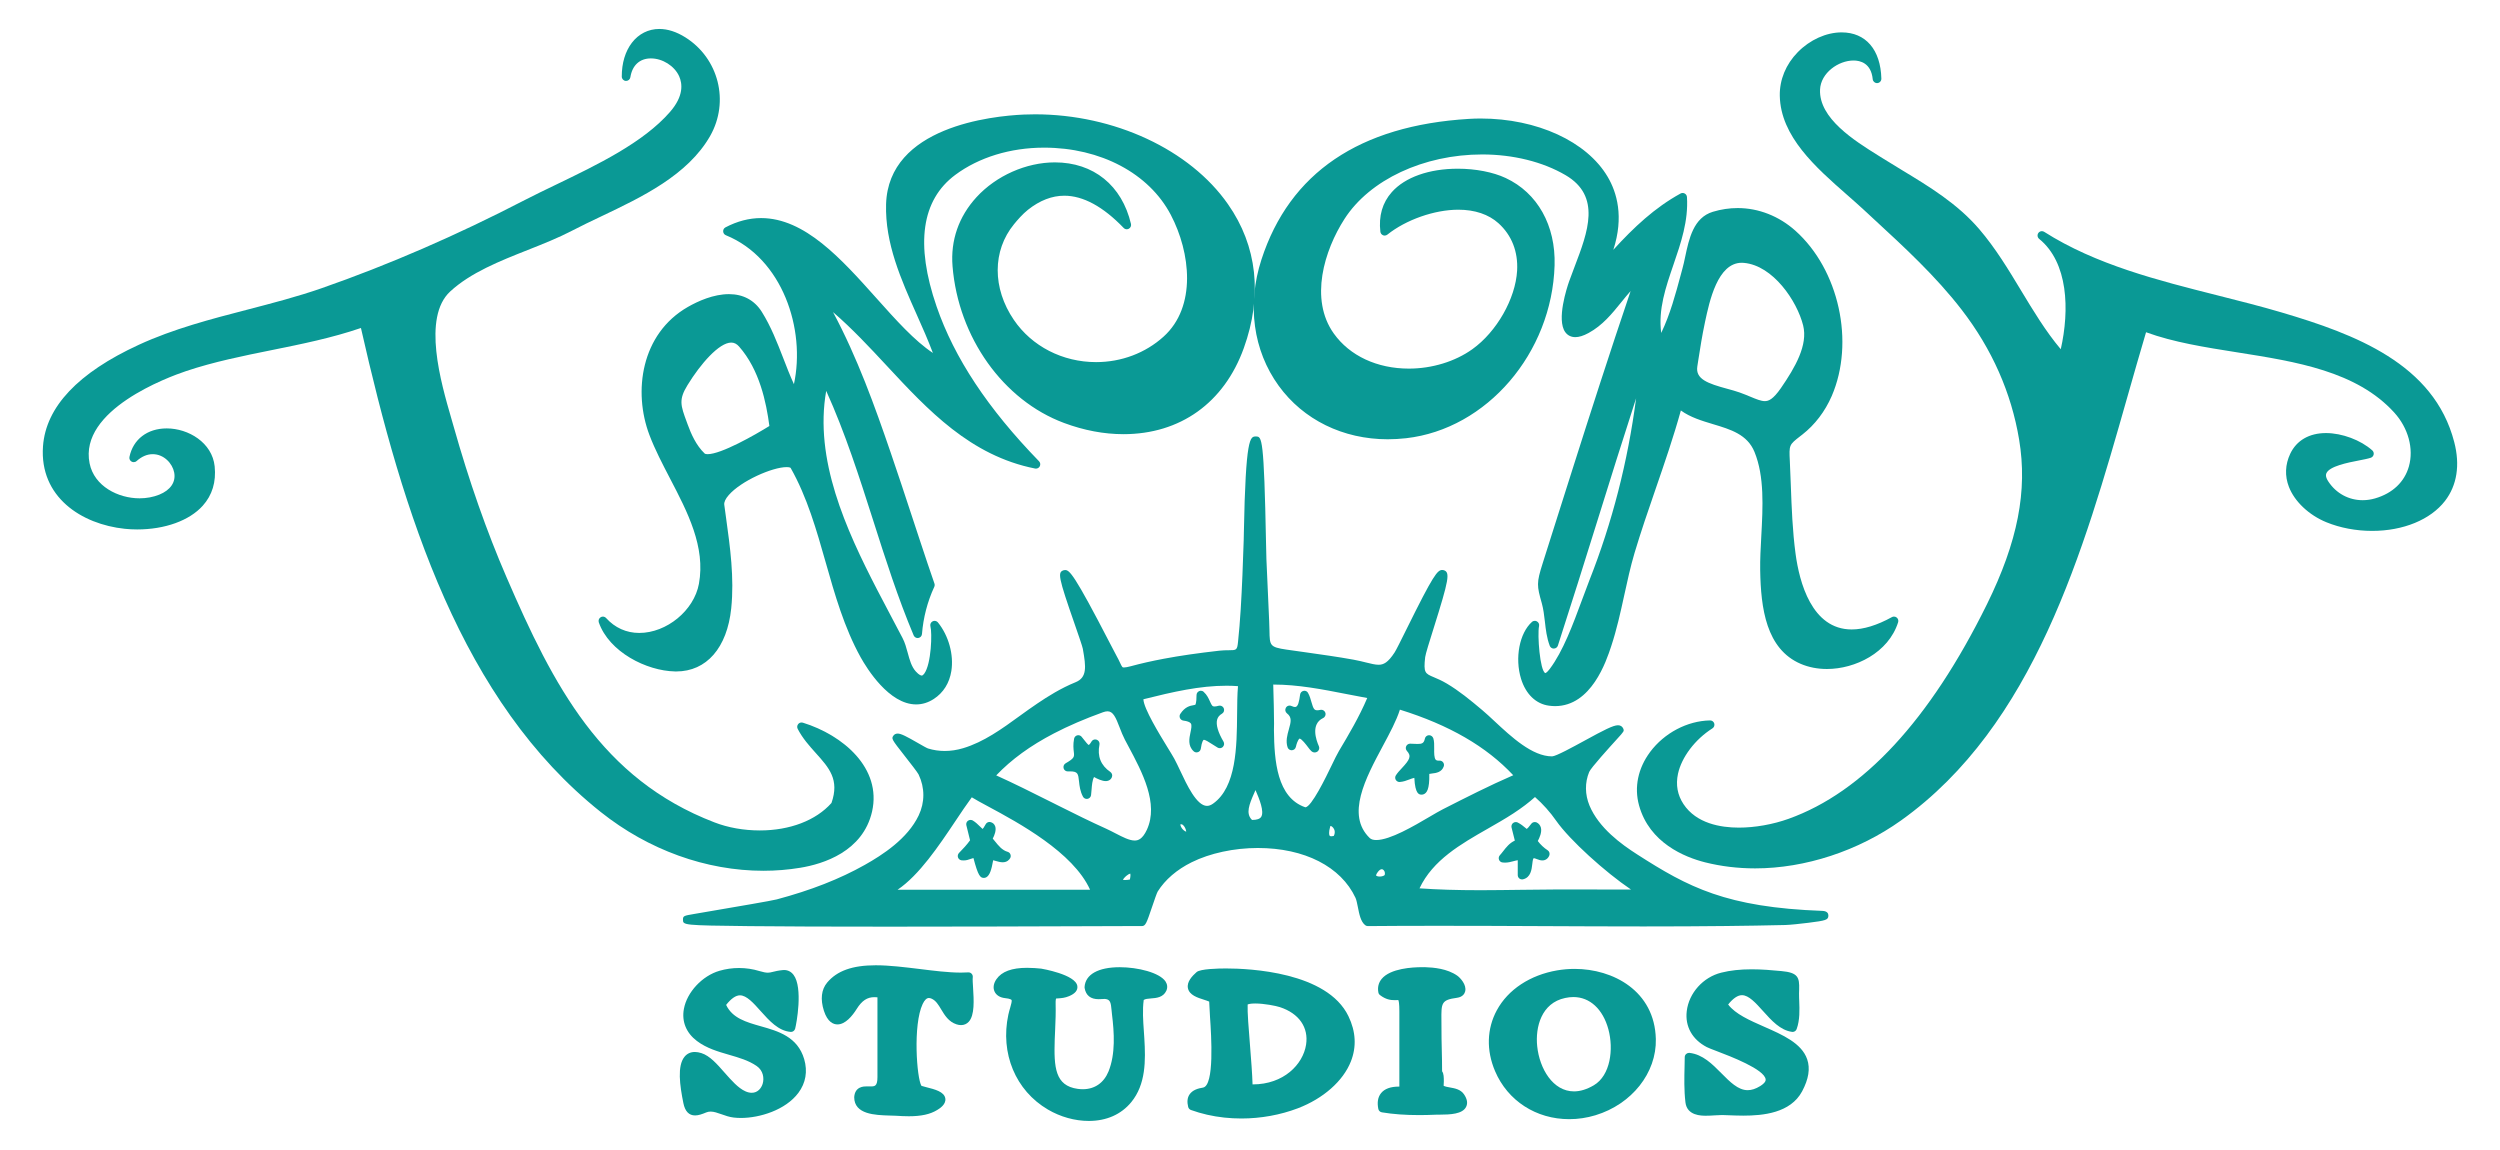 <?xml version="1.0" encoding="utf-8"?>
<!-- Generator: Adobe Illustrator 15.0.0, SVG Export Plug-In . SVG Version: 6.00 Build 0)  -->
<!DOCTYPE svg PUBLIC "-//W3C//DTD SVG 1.1//EN" "http://www.w3.org/Graphics/SVG/1.1/DTD/svg11.dtd">
<svg version="1.1" id="Layer_1" xmlns="http://www.w3.org/2000/svg" xmlns:xlink="http://www.w3.org/1999/xlink" x="0px" y="0px"
	 width="358.988px" height="165.121px" viewBox="0 0 358.988 165.121" enable-background="new 0 0 358.988 165.121"
	 xml:space="preserve">
<g>
	<g>
		<g>
			<g>
				<g>
					<path fill="#0A9995" d="M106.393,160.225c-0.358,0-0.702-0.021-1.034-0.062c-0.588-0.07-1.133-0.263-1.658-0.45
						c-0.58-0.206-1.127-0.4-1.658-0.4c-0.265,0-0.505,0.049-0.737,0.146c-0.595,0.243-1.072,0.408-1.492,0.408
						c-1.065,0-1.289-1.105-1.363-1.471c-0.316-1.551-1.034-5.078,0.087-6.448c0.312-0.382,0.729-0.572,1.243-0.572
						c0.256,0,0.538,0.048,0.84,0.146c1.136,0.365,2.144,1.512,3.203,2.724c0.979,1.114,1.995,2.271,3.097,2.757
						c0.358,0.158,0.707,0.234,1.035,0.234c1.025,0,1.63-0.773,1.856-1.502c0.278-0.92,0.095-2.178-0.975-2.906
						c-1.204-0.826-2.591-1.229-4.062-1.657c-1.556-0.444-3.166-0.917-4.521-1.938c-1.437-1.082-2.056-2.604-1.749-4.284
						c0.425-2.304,2.524-4.556,4.896-5.243c0.878-0.254,1.793-0.387,2.721-0.387c0.962,0,1.913,0.141,2.824,0.412
						c0.582,0.177,0.986,0.254,1.31,0.254c0.274,0,0.49-0.055,0.788-0.129c0.329-0.082,0.736-0.184,1.37-0.246
						c0.062-0.006,0.111-0.012,0.165-0.012c0.443,0,0.829,0.199,1.115,0.575c1.218,1.604,0.479,6.394,0.179,7.47
						c-0.037,0.138-0.162,0.229-0.298,0.229c-0.008,0-0.019-0.003-0.027-0.003c-1.626-0.139-2.885-1.542-4.101-2.898
						c-1.079-1.209-2.104-2.351-3.188-2.351c-0.744,0-1.517,0.535-2.35,1.642c0.915,2.184,3.03,2.78,5.271,3.413
						c2.507,0.709,5.102,1.444,6,4.515c0.479,1.649,0.211,3.23-0.786,4.562C112.601,159.139,108.991,160.225,106.393,160.225
						L106.393,160.225z"/>
				</g>
				<path fill="#0A9995" d="M106.121,139.626c0.925,0,1.853,0.135,2.736,0.399c0.649,0.195,1.062,0.268,1.396,0.268
					c0.644,0,0.997-0.255,2.192-0.376c0.045-0.004,0.089-0.007,0.132-0.007c2.253,0,1.372,6.291,0.993,7.648
					c-2.948-0.248-4.812-5.259-7.319-5.259c-0.812,0-1.69,0.528-2.696,1.91c1.929,5.072,9.678,2.438,11.322,8.062
					c1.433,4.896-4.333,7.642-8.482,7.642c-0.348,0-0.682-0.021-0.995-0.058c-1.201-0.146-2.271-0.857-3.354-0.857
					c-0.285,0-0.567,0.051-0.856,0.169c-0.55,0.229-1.002,0.388-1.373,0.388c-0.528,0-0.878-0.322-1.062-1.221
					c-0.337-1.658-1.373-6.65,1.025-6.65c0.22,0,0.467,0.045,0.746,0.133c2.087,0.679,3.92,4.431,6.269,5.47
					c0.417,0.187,0.809,0.267,1.162,0.267c2.324,0,3.218-3.5,1.062-4.979c-2.575-1.771-6.041-1.679-8.568-3.587
					c-3.787-2.855-0.583-7.926,3.046-8.979C104.343,139.748,105.231,139.626,106.121,139.626 M106.121,139.002v0.624V139.002
					c-0.955,0-1.897,0.134-2.807,0.398c-2.478,0.72-4.674,3.076-5.111,5.48c-0.332,1.805,0.333,3.438,1.866,4.596
					c1.396,1.056,3.036,1.525,4.618,1.985c1.442,0.419,2.811,0.813,3.97,1.614c0.938,0.646,1.102,1.751,0.854,2.562
					c-0.193,0.617-0.703,1.281-1.562,1.281c-0.283,0-0.589-0.066-0.909-0.211c-1.038-0.456-2.025-1.588-2.989-2.678
					c-1.092-1.246-2.119-2.422-3.34-2.812c-0.334-0.105-0.646-0.16-0.935-0.16c-0.604,0-1.119,0.234-1.483,0.688
					c-1.064,1.312-0.681,4.104-0.161,6.664c0.24,1.186,0.806,1.761,1.681,1.761c0.473,0,0.982-0.174,1.607-0.435
					c0.196-0.078,0.399-0.119,0.621-0.119c0.479,0,1,0.188,1.558,0.383c0.544,0.191,1.104,0.396,1.728,0.471
					c0.34,0.041,0.699,0.062,1.07,0.062c2.674,0,6.395-1.126,8.246-3.604c1.056-1.412,1.347-3.085,0.836-4.837
					c-0.95-3.231-3.747-4.026-6.22-4.724c-2.103-0.596-4.095-1.161-4.99-3.07c0.717-0.91,1.387-1.375,1.984-1.375
					c0.95,0,1.93,1.09,2.961,2.248c1.254,1.402,2.558,2.854,4.311,3.003c0.016,0.005,0.034,0.005,0.052,0.005
					c0.275,0,0.522-0.188,0.599-0.457c0.188-0.679,1.162-5.899-0.229-7.742c-0.347-0.455-0.815-0.692-1.36-0.692
					c-0.062,0-0.129,0.001-0.191,0.011c-0.655,0.062-1.076,0.17-1.416,0.253c-0.287,0.072-0.479,0.12-0.715,0.12
					c-0.295,0-0.672-0.072-1.221-0.236C108.094,139.146,107.114,139.002,106.121,139.002L106.121,139.002z"/>
			</g>
			<g>
				<g>
					<path fill="#0A9995" d="M225.336,160.391c-4.632,0-8.602-2.562-10.356-6.689c-1.244-2.904-1.157-5.918,0.234-8.487
						c1.567-2.886,4.646-4.909,8.45-5.562c0.804-0.139,1.628-0.209,2.447-0.209c5.354,0,11.185,3.057,11.344,9.763
						c0.114,4.72-3.363,9.099-8.449,10.644C227.803,160.207,226.569,160.391,225.336,160.391L225.336,160.391z M225.931,142.863
						c-0.398,0-0.815,0.043-1.238,0.135c-3.627,0.763-4.566,4.395-4.271,7.271c0.353,3.355,2.382,6.758,5.595,6.758
						c0.96,0,1.97-0.312,3.004-0.92c2.523-1.489,3.038-5.434,2.232-8.387C230.431,144.682,228.438,142.863,225.931,142.863z"/>
				</g>
				<path fill="#0A9995" d="M226.114,139.751c5.548,0,10.886,3.247,11.033,9.459c0.121,4.981-3.661,8.949-8.231,10.334
					c-1.186,0.358-2.392,0.535-3.58,0.535c-4.268,0-8.271-2.279-10.076-6.505c-2.668-6.243,1.188-12.379,8.459-13.62
					C224.51,139.818,225.315,139.751,226.114,139.751 M226.017,157.34c0.966,0,2.023-0.294,3.161-0.964
					c4.674-2.751,3.227-13.824-3.247-13.824c-0.415,0-0.854,0.046-1.308,0.144C217.291,144.236,219.563,157.34,226.017,157.34
					 M226.114,139.129c-0.836,0-1.679,0.071-2.502,0.21c-3.896,0.667-7.058,2.752-8.671,5.722c-1.441,2.657-1.532,5.771-0.253,8.76
					c1.811,4.246,5.888,6.886,10.645,6.886c1.27,0,2.532-0.188,3.766-0.562c5.224-1.584,8.785-6.084,8.672-10.94
					C237.603,142.277,231.613,139.129,226.114,139.129L226.114,139.129z M226.017,156.718c-3.027,0-4.949-3.261-5.283-6.481
					c-0.286-2.745,0.595-6.215,4.021-6.934c0.402-0.087,0.803-0.131,1.181-0.131c2.354,0,4.233,1.732,5.021,4.633
					c0.771,2.846,0.301,6.623-2.093,8.035C227.876,156.422,226.918,156.718,226.017,156.718L226.017,156.718z"/>
			</g>
			<g>
				<g>
					<path fill="#0A9995" d="M244.97,159.913c-0.675,0-2.452,0-2.647-1.638c-0.207-1.729-0.165-3.485-0.123-5.188
						c0.011-0.426,0.021-0.854,0.024-1.276c0.003-0.086,0.041-0.172,0.104-0.229c0.062-0.056,0.135-0.08,0.207-0.08
						c0.012,0,0.022,0.003,0.034,0.003c1.776,0.193,3.111,1.543,4.403,2.85c1.275,1.289,2.479,2.506,3.979,2.506
						c0.623,0,1.262-0.202,1.953-0.631c0.663-0.401,0.978-0.82,0.938-1.246c-0.15-1.646-5.104-3.528-7.215-4.33
						c-0.677-0.26-1.165-0.445-1.403-0.57c-1.973-1.025-2.957-2.794-2.718-4.852c0.289-2.438,2.276-4.649,4.729-5.266
						c1.269-0.314,2.675-0.47,4.299-0.47c1.423,0,2.876,0.118,4.23,0.249c2.211,0.204,2.307,0.757,2.261,2.329
						c-0.011,0.343-0.021,0.743-0.007,1.224l0.018,0.438c0.047,1.259,0.104,2.685-0.354,3.93c-0.048,0.125-0.165,0.204-0.293,0.204
						c-0.018,0-0.027-0.001-0.041-0.005c-1.565-0.206-2.793-1.574-3.981-2.897c-1.098-1.22-2.131-2.374-3.243-2.374
						c-0.753,0-1.525,0.535-2.372,1.641c1,1.543,3.252,2.531,5.435,3.49c2.584,1.135,5.255,2.312,6.007,4.481
						c0.428,1.246,0.2,2.67-0.706,4.36c-1.575,2.951-5.202,3.328-8.188,3.328l0,0c-0.78,0-1.551-0.026-2.255-0.058l-0.787-0.021
						c-0.328,0-0.692,0.021-1.065,0.045C245.79,159.889,245.371,159.913,244.97,159.913z"/>
				</g>
				<path fill="#0A9995" d="M251.542,139.811c1.409,0,2.821,0.113,4.201,0.246c2.534,0.236,1.896,0.795,1.979,3.256
					c0.044,1.375,0.158,2.92-0.318,4.246c-2.896-0.387-4.757-5.274-7.263-5.274c-0.824,0-1.727,0.528-2.749,1.931
					c2.653,4.646,15.072,4.266,10.834,12.209c-1.457,2.729-4.854,3.165-7.912,3.165c-1.007,0-1.979-0.048-2.831-0.073
					c-0.067-0.005-0.144-0.007-0.211-0.007c-0.692,0-1.525,0.099-2.295,0.099c-1.182,0-2.204-0.229-2.346-1.361
					c-0.252-2.133-0.125-4.281-0.095-6.424c3.395,0.367,5.211,5.354,8.42,5.354c0.646,0,1.341-0.197,2.118-0.677
					c4.512-2.771-6.367-5.993-7.706-6.688c-4.646-2.424-2.423-8.449,1.95-9.537C248.691,139.928,250.114,139.811,251.542,139.811
					 M251.542,139.188c-1.646,0-3.078,0.153-4.371,0.479c-2.612,0.649-4.653,2.924-4.962,5.528
					c-0.262,2.188,0.785,4.074,2.876,5.162c0.263,0.134,0.756,0.322,1.443,0.584c1.879,0.715,6.879,2.613,7.013,4.065
					c0.035,0.362-0.413,0.722-0.793,0.954c-0.64,0.395-1.224,0.584-1.789,0.584c-1.37,0-2.527-1.172-3.76-2.415
					c-1.328-1.341-2.705-2.729-4.592-2.938c-0.022-0.002-0.045-0.004-0.068-0.004c-0.146,0-0.295,0.059-0.409,0.156
					c-0.131,0.112-0.207,0.278-0.21,0.454c-0.007,0.427-0.018,0.853-0.023,1.275c-0.041,1.714-0.084,3.479,0.125,5.229
					c0.228,1.911,2.278,1.911,2.956,1.911c0.414,0,0.837-0.021,1.247-0.052c0.36-0.021,0.725-0.046,1.048-0.046
					c0.062,0,0.127,0.003,0.188,0.005l0.588,0.021c0.688,0.024,1.474,0.061,2.267,0.061c2.827,0,6.785-0.36,8.461-3.493
					c0.94-1.771,1.182-3.278,0.722-4.61c-0.796-2.303-3.529-3.503-6.176-4.666c-2.046-0.9-4.159-1.828-5.168-3.193
					c0.715-0.891,1.385-1.338,1.981-1.338c0.976,0,1.967,1.104,3.017,2.271c1.225,1.365,2.491,2.774,4.171,2.999
					c0.027,0.004,0.058,0.009,0.082,0.009c0.257,0,0.494-0.161,0.583-0.407c0.474-1.308,0.419-2.766,0.371-4.043l-0.018-0.438
					c-0.018-0.466-0.007-0.858,0.008-1.205c0.051-1.746-0.156-2.427-2.546-2.646C254.437,139.307,252.978,139.188,251.542,139.188
					L251.542,139.188z"/>
			</g>
			<g>
				<g>
					<path fill="#0A9995" d="M130.509,159.984c-0.646,0-1.284-0.037-1.874-0.074c-0.271-0.018-0.585-0.024-0.906-0.034
						c-2.011-0.058-4.754-0.132-4.754-2.28c0.085-1.277,1.044-1.277,1.505-1.277l0.503,0.007c0.624,0,1.33,0,1.33-1.652V142.95
						c-0.268-0.048-0.519-0.07-0.747-0.07c-1.145,0-2.004,0.562-2.798,1.825c-0.603,0.953-1.52,2.091-2.505,2.091
						c-0.725,0-1.278-0.585-1.655-1.737c-0.497-1.545-0.358-2.841,0.398-3.752c1.357-1.623,3.499-2.382,6.746-2.382
						c1.973,0,4.143,0.276,6.236,0.538c2.04,0.258,4.146,0.521,5.998,0.521c0.36,0,0.714-0.01,1.057-0.029
						c0.005-0.003,0.017-0.003,0.021-0.003c0.086,0,0.169,0.038,0.229,0.104c0.062,0.065,0.095,0.16,0.078,0.256
						c-0.041,0.285-0.002,0.899,0.041,1.555c0.108,1.703,0.247,3.822-0.544,4.668c-0.23,0.248-0.521,0.369-0.868,0.369
						c-0.168,0-0.349-0.027-0.54-0.092c-1.038-0.338-1.546-1.188-2.039-2.002c-0.424-0.705-0.819-1.375-1.544-1.688
						c-0.174-0.077-0.342-0.114-0.495-0.114c-0.567,0-1.045,0.559-1.404,1.645c-1.229,3.658-0.486,11.062,0.149,11.55
						c0.148,0.063,0.475,0.146,0.816,0.231c1.117,0.275,2.383,0.6,2.5,1.365c0.089,0.594-0.544,1.053-1.028,1.346
						C133.46,159.714,132.218,159.984,130.509,159.984z"/>
				</g>
				<path fill="#0A9995" d="M125.754,139.232c3.87,0,8.465,1.058,12.233,1.058c0.366,0,0.725-0.008,1.077-0.031
					c-0.176,1.198,0.85,6.327-1.066,6.327c-0.133,0-0.279-0.021-0.439-0.077c-1.792-0.583-1.874-2.948-3.56-3.677
					c-0.222-0.096-0.428-0.141-0.619-0.141c-3.307,0-2.557,13.273-1.389,13.781c0.887,0.379,4.899,0.786,2.264,2.395
					c-1.062,0.646-2.428,0.805-3.746,0.805c-0.644,0-1.271-0.039-1.854-0.072c-1.896-0.117-5.373,0.155-5.373-2.008
					c0.058-0.877,0.579-0.967,1.193-0.967c0.165,0,0.335,0.007,0.504,0.007c0.819,0,1.641-0.155,1.641-1.967
					c0-3.992,0-7.983,0-11.978c-0.381-0.084-0.731-0.125-1.06-0.125c-1.33,0-2.254,0.688-3.062,1.97
					c-0.668,1.067-1.495,1.944-2.241,1.944c-0.521,0-1.003-0.435-1.357-1.522c-0.369-1.149-0.475-2.478,0.348-3.459
					C120.709,139.748,123.052,139.232,125.754,139.232 M125.754,138.609c-3.346,0-5.562,0.791-6.981,2.488
					c-0.833,1.002-0.992,2.397-0.463,4.049c0.524,1.617,1.354,1.955,1.947,1.955c1.134,0,2.135-1.219,2.771-2.237
					c0.739-1.175,1.498-1.677,2.532-1.677c0.139,0,0.279,0.011,0.438,0.022v11.452c0,1.344-0.406,1.344-1.019,1.344l-0.244-0.004
					l-0.26-0.003c-0.001,0-0.003,0-0.003,0c-0.431,0-1.707,0.003-1.812,1.548c-0.001,2.494,3.04,2.576,5.054,2.639
					c0.321,0.008,0.628,0.016,0.901,0.028c0.63,0.041,1.25,0.075,1.893,0.075c1.771,0,3.062-0.282,4.063-0.896
					c0.324-0.194,1.304-0.793,1.174-1.654c-0.146-0.977-1.52-1.317-2.729-1.622c-0.269-0.066-0.538-0.142-0.7-0.194
					c-0.672-1.053-1.243-8.775,0.178-11.76c0.271-0.562,0.569-0.854,0.887-0.854c0.109,0,0.234,0.025,0.374,0.088
					c0.629,0.272,0.987,0.867,1.403,1.562c0.496,0.823,1.059,1.765,2.206,2.135c0.223,0.073,0.438,0.107,0.637,0.107
					c0.427,0,0.812-0.162,1.099-0.474c0.882-0.942,0.736-3.137,0.628-4.898c-0.041-0.604-0.079-1.236-0.043-1.488
					c0.024-0.188-0.031-0.374-0.157-0.51c-0.117-0.13-0.283-0.203-0.457-0.203c-0.017,0-0.024,0.003-0.038,0.003
					c-0.338,0.021-0.688,0.031-1.036,0.031c-1.834,0-3.931-0.269-5.959-0.521C129.921,138.887,127.741,138.609,125.754,138.609
					L125.754,138.609z"/>
			</g>
			<g>
				<g>
					<path fill="#0A9995" d="M156.339,160.657c-1.935,0-3.965-0.567-5.719-1.597c-4.521-2.654-6.688-7.871-5.527-13.291
						c0.076-0.358,0.177-0.693,0.267-0.996c0.179-0.614,0.313-1.103,0.146-1.352c-0.134-0.199-0.521-0.337-1.152-0.4
						c-0.614-0.062-1.062-0.336-1.262-0.77c-0.193-0.438-0.105-0.954,0.25-1.466c0.688-0.996,2.083-1.499,4.151-1.499
						c0.735,0,1.444,0.062,1.984,0.113c0.046,0.004,4.712,0.852,4.919,2.23c0.062,0.441-0.271,0.82-0.996,1.12
						c-0.552,0.229-1.02,0.261-1.387,0.291c-0.642,0.05-0.771,0.056-0.738,1.108c0.033,1.225-0.021,2.467-0.074,3.662
						c-0.021,0.483-0.042,0.972-0.058,1.455c-0.105,3.379-0.218,6.868,3.562,7.391c0.262,0.037,0.52,0.057,0.768,0.057
						c1.853,0,3.271-0.982,3.992-2.762c1.042-2.577,0.849-5.68,0.516-8.368c-0.021-0.17-0.037-0.351-0.051-0.528
						c-0.096-1.078-0.191-1.744-1.062-1.91c-0.083-0.014-0.173-0.018-0.27-0.018c-0.118,0-0.245,0.004-0.381,0.014
						c-0.146,0.014-0.308,0.021-0.463,0.021c-0.634,0-1.501-0.144-1.707-1.333c0.097-1.703,1.824-2.645,4.744-2.645
						c2.441,0,5.55,0.742,6.312,1.939c0.21,0.325,0.234,0.678,0.084,1.014c-0.373,0.812-1.205,0.866-1.938,0.922
						c-0.527,0.037-1.036,0.076-1.316,0.369c-0.228,1.523-0.11,3.109,0,4.646l0.062,1.018c0.198,3.188,0.219,6.502-1.802,8.969
						C160.451,160.208,158.048,160.657,156.339,160.657z"/>
				</g>
				<path fill="#0A9995" d="M160.796,139.507c3.152,0,6.729,1.188,6.113,2.507c-0.56,1.213-2.503,0.318-3.269,1.293
					c-0.301,1.916-0.067,3.887,0.051,5.812c0.183,2.961,0.252,6.33-1.733,8.758c-1.435,1.755-3.493,2.475-5.619,2.475
					c-1.938,0-3.935-0.599-5.56-1.553c-4.544-2.67-6.472-7.876-5.381-12.958c0.382-1.801,1.271-2.889-1.021-3.124
					c-1.028-0.104-1.388-0.881-0.78-1.744c0.765-1.104,2.396-1.363,3.896-1.363c0.717,0,1.404,0.061,1.951,0.109
					c0.568,0.061,6.842,1.504,3.835,2.758c-1.507,0.629-2.377-0.336-2.316,1.698c0.045,1.7-0.07,3.399-0.132,5.101
					c-0.104,3.379-0.219,7.146,3.834,7.705c0.274,0.041,0.544,0.062,0.81,0.062c1.938,0,3.504-1.037,4.281-2.952
					c1.066-2.639,0.871-5.763,0.531-8.523c-0.136-1.104-0.012-2.444-1.364-2.705c-0.098-0.02-0.209-0.022-0.321-0.022
					c-0.26,0-0.553,0.03-0.843,0.03c-0.631,0-1.239-0.146-1.398-1.076C156.456,140.131,158.515,139.507,160.796,139.507
					 M160.796,138.887c-3.104,0-4.945,1.037-5.059,2.854c-0.003,0.048,0,0.096,0.011,0.146c0.185,1.057,0.857,1.592,2.012,1.592
					c0.16,0,0.321-0.01,0.479-0.018c0.127-0.007,0.247-0.018,0.36-0.018c0.07,0,0.146,0.004,0.207,0.018
					c0.596,0.109,0.715,0.466,0.812,1.629c0.021,0.184,0.031,0.362,0.055,0.54c0.325,2.649,0.522,5.698-0.49,8.213
					c-0.676,1.655-1.988,2.565-3.707,2.565c-0.231,0-0.479-0.02-0.725-0.053c-3.259-0.451-3.421-3.097-3.298-7.072
					c0.016-0.484,0.037-0.967,0.062-1.451c0.052-1.205,0.104-2.449,0.068-3.684c-0.018-0.611,0.063-0.748,0.07-0.766
					c0.026-0.005,0.231-0.021,0.379-0.025c0.375-0.027,0.887-0.064,1.483-0.314c0.876-0.364,1.271-0.854,1.185-1.454
					c-0.247-1.669-5.146-2.491-5.194-2.498c-0.545-0.055-1.266-0.116-2.014-0.116c-2.207,0-3.646,0.532-4.408,1.633
					c-0.416,0.598-0.518,1.24-0.271,1.771c0.236,0.527,0.789,0.872,1.507,0.947c0.786,0.078,0.921,0.246,0.932,0.268
					c0.087,0.129-0.071,0.684-0.188,1.088c-0.089,0.301-0.189,0.646-0.271,1.021c-1.188,5.549,1.034,10.896,5.679,13.622
					c1.798,1.058,3.884,1.638,5.87,1.638c2.55,0,4.655-0.936,6.104-2.701c2.093-2.557,2.072-5.938,1.873-9.188
					c-0.021-0.338-0.044-0.676-0.068-1.018c-0.104-1.479-0.212-3.012-0.019-4.466c0.227-0.155,0.628-0.188,1.049-0.22
					c0.74-0.055,1.75-0.127,2.198-1.104c0.195-0.433,0.161-0.896-0.104-1.312C166.538,139.662,163.376,138.887,160.796,138.887
					L160.796,138.887z"/>
			</g>
			<g>
				<g>
					<path fill="#0A9995" d="M178.277,160.307c-0.813,0-1.638-0.045-2.448-0.132c-1.646-0.176-3.229-0.538-4.706-1.075
						c-0.098-0.031-0.17-0.113-0.196-0.213c-0.161-0.635-0.117-1.133,0.139-1.529c0.376-0.58,1.126-0.771,1.736-0.871
						c1.938-0.321,1.505-6.938,1.271-10.485c-0.065-0.991-0.122-1.849-0.122-2.396c-0.068-0.054-0.599-0.223-0.951-0.328
						c-0.907-0.289-1.938-0.612-2.104-1.422c-0.123-0.578,0.252-1.244,1.145-2.027c0.489-0.434,3.658-0.443,4.021-0.443
						c6.807,0,14.926,1.758,17.299,6.688c1.022,2.127,1.137,4.229,0.331,6.266c-1.077,2.728-3.855,5.165-7.424,6.529
						C183.78,159.807,181.017,160.307,178.277,160.307z M179.893,156.029c4.604,0,7.481-2.993,7.955-5.955
						c0.421-2.65-1.062-4.803-3.972-5.752c-0.595-0.19-2.317-0.536-3.646-0.536c-1.073,0-1.372,0.221-1.381,0.351
						c-0.066,1.008,0.125,3.424,0.328,5.982c0.172,2.18,0.351,4.429,0.37,5.906C179.666,156.027,179.893,156.029,179.893,156.029z"
						/>
				</g>
				<path fill="#0A9995" d="M176.05,139.691c5.286,0,14.448,1.166,17.021,6.507c2.756,5.718-1.835,10.424-6.924,12.368
					c-2.5,0.953-5.191,1.428-7.871,1.428c-0.812,0-1.614-0.043-2.416-0.126c-1.575-0.173-3.146-0.519-4.636-1.06
					c-0.358-1.379,0.438-1.82,1.625-2.019c2.771-0.466,1.402-10.504,1.402-13.188c-0.078-0.84-5.253-0.699-2.02-3.545
					C172.441,139.879,173.937,139.691,176.05,139.691 M179.892,156.342c8.339,0,11.684-9.83,4.081-12.312
					c-0.67-0.219-2.411-0.555-3.742-0.555c-0.933,0-1.66,0.16-1.69,0.645c-0.132,1.975,0.699,9.169,0.699,12.209
					C179.46,156.335,179.679,156.342,179.892,156.342 M176.05,139.066c-1.091,0-3.688,0.053-4.223,0.521
					c-0.627,0.553-1.438,1.396-1.245,2.322c0.209,0.986,1.38,1.355,2.319,1.652c0.229,0.074,0.561,0.183,0.735,0.262
					c0.015,0.554,0.062,1.318,0.116,2.188c0.185,2.701,0.655,9.885-1.009,10.163c-0.676,0.108-1.504,0.328-1.949,1.011
					c-0.301,0.469-0.354,1.062-0.174,1.775c0.052,0.198,0.198,0.355,0.395,0.43c1.5,0.541,3.104,0.909,4.78,1.09
					c0.818,0.088,1.652,0.131,2.479,0.131c2.779,0,5.576-0.51,8.094-1.467c3.647-1.395,6.489-3.9,7.604-6.705
					c0.839-2.113,0.725-4.308-0.343-6.519C190.565,139.562,179.4,139.066,176.05,139.066L176.05,139.066z M179.155,144.243
					c0.098-0.05,0.381-0.147,1.078-0.147c1.292,0,2.975,0.334,3.551,0.523c2.748,0.898,4.153,2.922,3.76,5.404
					c-0.445,2.83-3.22,5.691-7.646,5.691c-0.018,0-0.024,0-0.038,0c-0.04-1.48-0.206-3.586-0.368-5.628
					C179.3,147.729,179.106,145.281,179.155,144.243L179.155,144.243z"/>
			</g>
			<g>
				<g>
					<path fill="#0A9995" d="M203.812,159.812c-1.986,0-3.729-0.127-5.327-0.394c-0.127-0.021-0.229-0.112-0.254-0.239
						c-0.174-0.854-0.064-1.533,0.334-2.02c0.44-0.551,1.226-0.826,2.316-0.826c0.124,0,0.249,0.004,0.374,0.014v-11.136
						c0-1.927-0.242-1.927-0.561-1.927l-0.474,0.011c-0.477,0-1.115-0.071-1.876-0.657c-0.064-0.052-0.105-0.113-0.116-0.189
						c-0.125-0.639,0.011-1.205,0.399-1.68c1.204-1.459,4.536-1.574,5.528-1.574c0.155,0,0.294,0.005,0.414,0.007
						c1.275,0.044,3.128,0.207,4.499,1.161c0.431,0.303,1.198,1.205,1.024,1.924c-0.063,0.27-0.278,0.605-0.936,0.693
						c-2.521,0.347-2.513,1.022-2.486,3.545c0.004,0.317,0.01,0.66,0.007,1.029c-0.011,1.074,0.021,2.149,0.044,3.229
						c0.021,1.044,0.049,2.115,0.042,3.188c0.148,0.096,0.252,0.4,0.252,1.344c0,0.287-0.008,0.553-0.062,0.74
						c0.295,0.252,0.74,0.332,1.204,0.414c0.648,0.111,1.382,0.242,1.796,0.848c0.401,0.586,0.494,1.088,0.279,1.502
						c-0.449,0.859-2.022,0.936-3.596,0.938c-0.189,0-0.354,0-0.478,0.009C205.394,159.792,204.604,159.812,203.812,159.812
						L203.812,159.812z"/>
				</g>
				<path fill="#0A9995" d="M204.162,139.505c0.151,0,0.287,0.002,0.406,0.005c1.438,0.051,3.114,0.26,4.33,1.108
					c0.604,0.424,1.593,1.868,0.229,2.052c-3.146,0.43-2.734,1.598-2.75,4.879c-0.021,2.729,0.17,5.454,0.042,8.182
					c0,0.02,0,0.026-0.003,0.043c0.003,0.009,0.003,0.011,0.006,0.016c0.058,0.163,0.104,0.255,0.14,0.286
					c0.643,0.975,2.474,0.432,3.15,1.424c1.505,2.194-2.479,1.911-3.548,1.952c-0.781,0.029-1.562,0.056-2.354,0.056
					c-1.771,0-3.545-0.104-5.278-0.385c-0.392-1.92,0.845-2.472,2.35-2.472c0.228,0,0.451,0.016,0.688,0.033
					c0-3.826,0-7.646,0-11.471c0-2.042-0.283-2.238-0.871-2.238c-0.138,0-0.297,0.018-0.471,0.018c-0.445,0-1.015-0.072-1.691-0.604
					C198.056,139.891,202.275,139.505,204.162,139.505 M206.594,154.238c0.121,0,0.196,1.845,0,1.845
					c-0.011,0-0.021-0.005-0.027-0.015c-0.059-0.086-0.104-0.185-0.143-0.289c0-0.002-0.003-0.006-0.003-0.012
					c0-0.017,0-0.026,0-0.041C206.475,154.621,206.539,154.238,206.594,154.238 M204.162,138.884c-1.312,0-4.51,0.163-5.765,1.687
					c-0.447,0.546-0.61,1.216-0.469,1.938c0.023,0.146,0.104,0.283,0.229,0.377c0.836,0.646,1.544,0.729,2.067,0.729
					c0.103,0,0.192-0.002,0.282-0.004c0.067-0.004,0.132-0.008,0.188-0.008c0.047,0,0.077,0.004,0.098,0.004
					c0.056,0.104,0.149,0.459,0.149,1.609v10.812c-0.021,0-0.042,0-0.062,0c-1.19,0-2.058,0.313-2.562,0.938
					c-0.457,0.563-0.588,1.33-0.396,2.275c0.054,0.252,0.257,0.443,0.511,0.484c1.611,0.269,3.375,0.396,5.376,0.396
					c0.749,0,1.522-0.021,2.383-0.057c0.115-0.004,0.272-0.004,0.459-0.004c1.669-0.004,3.342-0.092,3.869-1.104
					c0.271-0.521,0.173-1.135-0.296-1.822c-0.487-0.712-1.327-0.859-2.001-0.979c-0.354-0.062-0.693-0.121-0.923-0.244
					c0.021-0.159,0.028-0.361,0.028-0.604c0-0.555,0-1.158-0.249-1.475c0.003-1.043-0.021-2.064-0.045-3.07
					c-0.021-1.058-0.053-2.146-0.044-3.218c0.003-0.37-0.002-0.715-0.007-1.032c-0.024-2.479-0.029-2.93,2.224-3.233
					c0.868-0.115,1.116-0.636,1.188-0.933c0.226-0.927-0.694-1.933-1.146-2.252c-1.438-1.002-3.354-1.173-4.668-1.215
					C204.466,138.887,204.321,138.884,204.162,138.884L204.162,138.884z"/>
			</g>
		</g>
		<g>
			<g>
				<g>
					<g>
						<path fill="#0A9995" d="M171.83,107.725c-0.076,0-0.147-0.023-0.209-0.082c-0.729-0.668-0.531-1.598-0.354-2.42
							c0.128-0.604,0.25-1.174-0.008-1.529c-0.188-0.271-0.627-0.449-1.282-0.529c-0.106-0.018-0.199-0.08-0.243-0.182
							c-0.045-0.099-0.038-0.209,0.021-0.301c0.607-0.937,1.227-1.037,1.671-1.117c0.454-0.078,0.706-0.121,0.706-1.758
							c0-0.119,0.069-0.229,0.186-0.281c0.042-0.021,0.086-0.023,0.128-0.023c0.074,0,0.146,0.021,0.206,0.077
							c0.433,0.38,0.641,0.854,0.825,1.271c0.271,0.61,0.428,0.904,0.945,0.904c0.187,0,0.407-0.037,0.666-0.109
							c0.025-0.011,0.06-0.017,0.086-0.017c0.122,0,0.235,0.074,0.284,0.188c0.063,0.146,0.007,0.314-0.13,0.395
							c-0.449,0.266-0.727,0.605-0.843,1.059c-0.213,0.813,0.104,1.953,0.953,3.385c0.069,0.121,0.054,0.271-0.044,0.373
							c-0.062,0.062-0.144,0.097-0.225,0.097c-0.054,0-0.104-0.015-0.149-0.041c-0.28-0.156-0.556-0.332-0.812-0.502
							c-0.52-0.339-1.011-0.656-1.337-0.656c-0.343,0-0.59,0.519-0.729,1.544c-0.02,0.112-0.099,0.209-0.203,0.247
							C171.899,107.721,171.864,107.725,171.83,107.725z"/>
					</g>
					<path fill="#0A9995" d="M172.439,99.811c0.938,0.836,0.729,2.252,1.979,2.252c0.205,0,0.452-0.037,0.752-0.125
						c-1.849,1.074-0.902,3.348,0,4.867c-0.899-0.511-1.694-1.201-2.302-1.201c-0.487,0-0.851,0.448-1.039,1.812
						c-1.45-1.333,1.618-4.141-1.814-4.562C171.276,100.902,172.439,103.087,172.439,99.811 M172.439,99.188
						c-0.087,0-0.173,0.021-0.257,0.06c-0.225,0.104-0.365,0.317-0.365,0.565c0,1.203-0.173,1.379-0.18,1.39
						c-0.03,0.021-0.177,0.046-0.269,0.062c-0.45,0.074-1.202,0.202-1.884,1.252c-0.115,0.18-0.131,0.406-0.041,0.604
						c0.09,0.19,0.276,0.325,0.487,0.354c0.552,0.067,0.932,0.211,1.066,0.403c0.173,0.244,0.063,0.771-0.046,1.285
						c-0.182,0.856-0.408,1.925,0.451,2.713c0.114,0.106,0.265,0.165,0.419,0.165c0.069,0,0.142-0.016,0.211-0.037
						c0.217-0.077,0.37-0.271,0.402-0.499c0.146-1.06,0.373-1.272,0.425-1.272c0.235,0,0.753,0.338,1.168,0.605
						c0.264,0.174,0.541,0.354,0.825,0.516c0.098,0.059,0.202,0.08,0.308,0.08c0.163,0,0.322-0.062,0.443-0.188
						c0.194-0.197,0.23-0.511,0.089-0.751c-0.788-1.334-1.108-2.428-0.918-3.15c0.093-0.357,0.318-0.646,0.697-0.861
						c0.271-0.153,0.382-0.489,0.259-0.782c-0.103-0.231-0.326-0.378-0.569-0.378c-0.059,0-0.114,0.009-0.173,0.021
						c-0.229,0.063-0.424,0.104-0.579,0.104c-0.301,0-0.382-0.09-0.664-0.721c-0.188-0.426-0.424-0.951-0.9-1.375
						C172.735,99.24,172.589,99.188,172.439,99.188L172.439,99.188z"/>
				</g>
				<g>
					<g>
						<path fill="#0A9995" d="M188.798,107.734c-0.234,0-0.396-0.207-0.735-0.662c-0.353-0.465-0.999-1.328-1.451-1.328
							c-0.312,0-0.609,0.521-0.823,1.436c-0.033,0.135-0.146,0.233-0.29,0.237c-0.002,0.003-0.007,0.003-0.014,0.003
							c-0.132,0-0.251-0.085-0.293-0.213c-0.27-0.792-0.039-1.598,0.183-2.374c0.336-1.2,0.5-1.97-0.382-2.649
							c-0.125-0.097-0.153-0.271-0.077-0.406c0.062-0.096,0.162-0.146,0.271-0.146c0.042,0,0.086,0.009,0.127,0.022
							c0.256,0.117,0.478,0.178,0.66,0.178c0.688,0,0.868-0.936,1.023-2.062c0.021-0.133,0.117-0.231,0.248-0.265
							c0.021-0.003,0.041-0.004,0.062-0.004c0.107,0,0.215,0.06,0.271,0.156c0.218,0.38,0.336,0.812,0.452,1.226
							c0.253,0.908,0.43,1.418,1.154,1.418c0.143,0,0.308-0.021,0.483-0.06c0.022-0.007,0.046-0.009,0.068-0.009
							c0.13,0,0.25,0.082,0.294,0.209c0.05,0.147-0.021,0.312-0.162,0.384c-2.042,0.972-1.212,3.44-0.759,4.46
							c0.054,0.121,0.021,0.262-0.07,0.354C188.981,107.693,188.878,107.734,188.798,107.734L188.798,107.734z"/>
					</g>
					<path fill="#0A9995" d="M187.304,99.811c0.618,1.09,0.419,2.806,1.878,2.806c0.157,0,0.347-0.021,0.556-0.066
						c-1.845,0.882-1.753,2.974-0.91,4.868c-0.007,0.007-0.02,0.016-0.027,0.016c-0.244,0-1.271-1.992-2.188-1.992
						c-0.425,0-0.83,0.429-1.126,1.676c-0.574-1.721,1.541-3.742-0.301-5.174c0.308,0.143,0.562,0.205,0.79,0.205
						C186.98,102.143,187.163,100.843,187.304,99.811 M187.304,99.188c-0.038,0-0.079,0.006-0.118,0.017
						c-0.266,0.053-0.462,0.264-0.496,0.524c-0.128,0.947-0.28,1.795-0.719,1.795c-0.101,0-0.271-0.021-0.532-0.148
						c-0.083-0.035-0.17-0.059-0.257-0.059c-0.212,0-0.417,0.105-0.533,0.304c-0.161,0.271-0.095,0.621,0.148,0.812
						c0.729,0.563,0.597,1.187,0.271,2.317c-0.221,0.785-0.472,1.676-0.179,2.56c0.085,0.254,0.32,0.424,0.591,0.424
						c0.009,0,0.018,0,0.023,0c0.275-0.015,0.516-0.205,0.573-0.479c0.256-1.072,0.525-1.197,0.528-1.197
						c0.291,0,0.975,0.907,1.199,1.205c0.381,0.508,0.594,0.786,0.983,0.786c0.159,0,0.344-0.073,0.456-0.183
						c0.19-0.186,0.245-0.465,0.144-0.705c-0.415-0.932-1.188-3.195,0.604-4.051c0.287-0.137,0.425-0.465,0.321-0.769
						c-0.086-0.256-0.328-0.422-0.587-0.422c-0.043,0-0.088,0.011-0.137,0.019c-0.154,0.037-0.303,0.056-0.422,0.056
						c-0.438,0-0.572-0.19-0.854-1.192c-0.114-0.414-0.246-0.881-0.483-1.296C187.733,99.305,187.523,99.188,187.304,99.188
						L187.304,99.188z"/>
				</g>
				<g>
					<g>
						<path fill="#0A9995" d="M156.05,114.413c-0.11,0-0.219-0.062-0.272-0.163c-0.378-0.708-0.458-1.43-0.526-2.068
							c-0.124-1.115-0.188-1.728-1.625-1.728c-0.091,0-0.295,0.01-0.301,0.01c-0.137,0-0.258-0.092-0.298-0.226
							c-0.041-0.137,0.02-0.285,0.146-0.357c1.459-0.848,1.423-1.166,1.331-1.941c-0.052-0.446-0.117-1.006,0.032-1.801
							c0.021-0.117,0.108-0.214,0.227-0.242c0.025-0.006,0.057-0.013,0.079-0.013c0.091,0,0.178,0.04,0.234,0.107
							c0.141,0.161,0.271,0.327,0.396,0.489c0.316,0.4,0.644,0.824,0.88,0.824c0.098,0,0.312-0.089,0.649-0.658
							c0.062-0.101,0.16-0.151,0.271-0.151c0.039,0,0.069,0.007,0.106,0.021c0.146,0.062,0.228,0.203,0.193,0.354
							c-0.365,1.799,0.203,3.228,1.687,4.241c0.118,0.078,0.166,0.229,0.119,0.359c-0.041,0.111-0.184,0.379-0.606,0.379l0,0
							c-0.534,0-1.354-0.432-1.771-0.689c-0.438,0.527-0.509,1.418-0.565,2.212c-0.021,0.278-0.041,0.545-0.077,0.778
							c-0.021,0.136-0.12,0.233-0.252,0.264C156.087,114.412,156.067,114.413,156.05,114.413z"/>
					</g>
					<path fill="#0A9995" d="M154.838,106.197c0.562,0.652,0.998,1.42,1.514,1.42c0.271,0,0.564-0.225,0.919-0.812
						c-0.367,1.812,0.146,3.413,1.813,4.562c-0.044,0.12-0.159,0.173-0.312,0.173c-0.562,0-1.643-0.639-1.807-0.78
						c-0.894,0.739-0.77,2.345-0.915,3.349c-0.988-1.855,0.222-3.961-2.428-3.961c-0.097,0-0.189,0.004-0.301,0.01
						C155.792,108.721,154.418,108.416,154.838,106.197 M154.838,105.572c-0.054,0-0.104,0.007-0.162,0.021
						c-0.229,0.064-0.398,0.251-0.443,0.487c-0.159,0.84-0.088,1.451-0.037,1.895c0.082,0.703,0.104,0.896-1.185,1.637
						c-0.244,0.146-0.36,0.443-0.279,0.719c0.078,0.27,0.316,0.441,0.594,0.441c0.014,0,0.021,0,0.034,0
						c0.094-0.006,0.183-0.006,0.268-0.006c1.157,0,1.195,0.334,1.316,1.449c0.064,0.633,0.156,1.418,0.562,2.178
						c0.109,0.207,0.32,0.328,0.55,0.328c0.034,0,0.068,0,0.104-0.008c0.265-0.047,0.469-0.258,0.508-0.523
						c0.035-0.236,0.062-0.516,0.076-0.799c0.05-0.642,0.104-1.348,0.354-1.814c0.479,0.271,1.17,0.585,1.675,0.585
						c0.435,0,0.771-0.224,0.897-0.591c0.101-0.27-0.001-0.562-0.23-0.723c-1.371-0.938-1.896-2.26-1.562-3.922
						c0.062-0.3-0.102-0.597-0.386-0.707c-0.073-0.023-0.148-0.041-0.223-0.041c-0.217,0-0.421,0.112-0.535,0.307
						c-0.206,0.352-0.34,0.466-0.396,0.498c-0.146-0.082-0.435-0.442-0.627-0.691c-0.129-0.163-0.264-0.336-0.401-0.501
						C155.187,105.65,155.014,105.572,154.838,105.572L154.838,105.572z"/>
				</g>
				<g>
					<g>
						<path fill="#0A9995" d="M204.147,113.797c-0.194,0-0.695,0-0.761-2.441c-0.407,0.011-0.77,0.146-1.146,0.287
							c-0.386,0.151-0.783,0.309-1.264,0.338c-0.009,0-0.018,0-0.021,0c-0.106,0-0.214-0.058-0.27-0.148
							c-0.062-0.104-0.06-0.229,0.007-0.328c0.22-0.331,0.518-0.646,0.829-0.984c1.06-1.141,1.635-1.896,0.725-2.892
							c-0.085-0.091-0.104-0.228-0.058-0.339c0.051-0.111,0.162-0.188,0.283-0.188c0.004,0,0.004,0,0.007,0
							c0.173,0.006,0.349,0.016,0.521,0.022c0.188,0.01,0.37,0.021,0.549,0.021c0.737,0,1.179-0.162,1.354-1.014
							c0.027-0.139,0.146-0.236,0.287-0.246c0.004-0.003,0.011-0.003,0.017-0.003c0.135,0,0.252,0.091,0.295,0.22
							c0.123,0.381,0.119,0.873,0.114,1.396c-0.005,0.695-0.014,1.484,0.328,1.834c0.141,0.145,0.349,0.211,0.631,0.211
							c0,0,0.143-0.004,0.148-0.004c0.095,0,0.188,0.046,0.241,0.118c0.062,0.082,0.083,0.188,0.054,0.288
							c-0.222,0.677-0.892,0.757-1.429,0.824c-0.252,0.027-0.511,0.062-0.681,0.146c0.084,2.577-0.419,2.771-0.61,2.854
							C204.267,113.781,204.185,113.797,204.147,113.797z"/>
					</g>
					<path fill="#0A9995" d="M205.209,106.197c0.354,1.08-0.491,3.654,1.37,3.654c0.047,0,0.098-0.002,0.146-0.006
						c-0.273,0.846-1.595,0.408-2.126,0.908c0.007,0.188,0.121,2.514-0.41,2.723c-0.019,0.008-0.028,0.01-0.042,0.01
						c-0.392,0-0.452-2.166-0.456-2.424c0,0,0,0,0.003,0c0-0.021-0.003-0.022-0.003-0.022s0,0.007,0,0.022
						c-0.096-0.019-0.189-0.021-0.276-0.021c-0.905,0-1.541,0.562-2.456,0.626c0.819-1.244,3.081-2.563,1.521-4.254
						c0.358,0.007,0.729,0.038,1.074,0.038C204.327,107.451,204.981,107.277,205.209,106.197 M205.209,105.572
						c-0.011,0-0.019,0-0.032,0c-0.276,0.017-0.518,0.219-0.571,0.494c-0.138,0.646-0.396,0.763-1.048,0.763
						c-0.177,0-0.354-0.011-0.532-0.021c-0.177-0.013-0.355-0.021-0.532-0.021c-0.003,0-0.004,0-0.007,0
						c-0.246,0-0.467,0.146-0.569,0.369c-0.101,0.229-0.057,0.494,0.11,0.677c0.675,0.733,0.425,1.231-0.727,2.465
						c-0.311,0.331-0.629,0.675-0.856,1.028c-0.131,0.197-0.138,0.453-0.021,0.654c0.111,0.188,0.316,0.311,0.537,0.311
						c0.021,0,0.03,0,0.045-0.003c0.526-0.038,0.961-0.207,1.354-0.356c0.26-0.101,0.494-0.188,0.731-0.238
						c0.115,2.412,0.724,2.412,1.059,2.412c0.079,0,0.2-0.021,0.271-0.053c0.438-0.173,0.865-0.66,0.817-2.923
						c0.128-0.022,0.28-0.046,0.397-0.062c0.562-0.063,1.399-0.17,1.686-1.036c0.062-0.195,0.026-0.409-0.104-0.574
						c-0.114-0.149-0.298-0.237-0.486-0.237c-0.018,0-0.027,0.002-0.04,0.002c-0.039,0-0.075,0.002-0.106,0.002
						c-0.293,0-0.383-0.092-0.413-0.121c-0.249-0.252-0.241-1.004-0.232-1.606c0.007-0.552,0.011-1.062-0.128-1.493
						C205.717,105.745,205.476,105.572,205.209,105.572L205.209,105.572z"/>
				</g>
				<g>
					<g>
						<path fill="#0A9995" d="M141.291,125.766c-0.261,0-0.526,0-1.269-2.867c-0.021-0.004-0.048-0.004-0.069-0.004
							c-0.229,0-0.45,0.08-0.683,0.16c-0.259,0.094-0.557,0.198-0.898,0.198l0,0c-0.085,0-0.175-0.007-0.267-0.021
							c-0.114-0.021-0.209-0.104-0.246-0.211c-0.036-0.108-0.008-0.23,0.072-0.315c0.641-0.662,1.21-1.272,1.697-1.974l-0.562-2.301
							c-0.032-0.119,0.014-0.25,0.113-0.322c0.057-0.041,0.116-0.064,0.188-0.064c0.055,0,0.106,0.018,0.157,0.044
							c0.396,0.234,0.697,0.535,0.965,0.8c0.241,0.236,0.49,0.484,0.64,0.484c0.077,0,0.302-0.082,0.695-0.854
							c0.054-0.104,0.162-0.168,0.275-0.168c0.021,0,0.038,0.002,0.062,0.006c0.23,0.047,0.397,0.191,0.471,0.42
							c0.153,0.478-0.189,1.271-0.438,1.687c0.146,0.169,0.285,0.345,0.427,0.521c0.572,0.709,1.117,1.386,1.997,1.646
							c0.092,0.024,0.166,0.099,0.2,0.185c0.035,0.092,0.023,0.188-0.021,0.271c-0.11,0.2-0.349,0.438-0.809,0.438
							c-0.288,0-0.6-0.092-0.9-0.181c-0.255-0.071-0.521-0.147-0.718-0.147c0,0-0.009,0.037-0.012,0.062
							c-0.229,1.343-0.453,2.226-0.88,2.47C141.427,125.745,141.344,125.766,141.291,125.766z"/>
					</g>
					<path fill="#0A9995" d="M139.365,118.359c0.812,0.486,1.264,1.324,1.761,1.324c0.284,0,0.581-0.269,0.975-1.021
						c0.65,0.128-0.105,1.611-0.309,1.828c0.838,0.908,1.45,2.052,2.729,2.432c-0.119,0.212-0.312,0.281-0.538,0.281
						c-0.484,0-1.138-0.329-1.619-0.329c-0.098,0-0.188,0.019-0.271,0.048c-0.062,0.281-0.312,2.26-0.772,2.521
						c-0.009,0.007-0.021,0.009-0.029,0.009c-0.332,0-1.012-2.818-1.02-2.835c-0.112-0.024-0.223-0.036-0.318-0.036
						c-0.575,0-0.998,0.358-1.58,0.358c-0.07,0-0.144-0.006-0.22-0.021c0.646-0.672,1.286-1.349,1.812-2.134
						C139.767,119.982,139.565,119.17,139.365,118.359 M139.365,117.736c-0.132,0-0.261,0.041-0.372,0.121
						c-0.2,0.147-0.292,0.406-0.229,0.648l0.532,2.159c-0.46,0.64-0.989,1.206-1.591,1.821c-0.159,0.168-0.215,0.406-0.143,0.633
						c0.074,0.221,0.264,0.38,0.493,0.417c0.104,0.021,0.214,0.021,0.312,0.021c0.4,0,0.72-0.113,1.003-0.216
						c0.146-0.056,0.282-0.102,0.412-0.129c0.675,2.579,0.985,2.854,1.502,2.854c0.107,0,0.243-0.032,0.338-0.088
						c0.51-0.289,0.751-1.09,0.992-2.449c0.122,0.025,0.253,0.062,0.38,0.104c0.319,0.093,0.653,0.188,0.986,0.188
						c0.641,0,0.95-0.373,1.077-0.596c0.093-0.166,0.104-0.365,0.032-0.543c-0.066-0.179-0.219-0.312-0.397-0.361
						c-0.788-0.229-1.276-0.838-1.845-1.541c-0.1-0.121-0.192-0.239-0.292-0.359c0.261-0.488,0.527-1.224,0.356-1.744
						c-0.104-0.332-0.362-0.562-0.708-0.632c-0.038-0.008-0.078-0.014-0.118-0.014c-0.229,0-0.439,0.128-0.552,0.34
						c-0.228,0.44-0.377,0.606-0.438,0.665c-0.076-0.062-0.263-0.237-0.4-0.378c-0.267-0.265-0.597-0.587-1.021-0.845
						C139.584,117.768,139.473,117.736,139.365,117.736L139.365,117.736z"/>
				</g>
				<g>
					<g>
						<path fill="#0A9995" d="M218.561,125.971c-0.066,0-0.14-0.021-0.19-0.066c-0.076-0.059-0.12-0.146-0.12-0.238v-2.46
							c-0.021-0.003-0.052-0.004-0.079-0.004c-0.314,0-0.626,0.084-0.943,0.17c-0.353,0.097-0.71,0.188-1.115,0.188
							c-0.104,0-0.212-0.006-0.319-0.021c-0.109-0.017-0.209-0.091-0.249-0.197c-0.04-0.108-0.02-0.231,0.062-0.317
							c0.173-0.188,0.328-0.394,0.48-0.596c0.478-0.606,0.958-1.236,1.805-1.541c-0.184-0.717-0.354-1.429-0.529-2.146
							c-0.03-0.118,0.011-0.243,0.104-0.318c0.061-0.043,0.122-0.062,0.191-0.062c0.051,0,0.097,0.014,0.141,0.033
							c0.446,0.229,0.75,0.481,0.992,0.688c0.189,0.15,0.354,0.29,0.446,0.29c0.155,0,0.461-0.304,0.904-0.896
							c0.06-0.078,0.147-0.123,0.249-0.123c0.038,0,0.086,0.013,0.127,0.027c0.229,0.104,0.385,0.289,0.446,0.535
							c0.169,0.623-0.283,1.496-0.515,1.872c0.44,0.625,0.981,1.153,1.62,1.569c0.124,0.082,0.175,0.238,0.117,0.381
							c-0.173,0.42-0.479,0.51-0.705,0.51c-0.23,0-0.46-0.089-0.688-0.173c-0.192-0.072-0.396-0.15-0.559-0.15
							c-0.075,0-0.214,0-0.351,0.275c-0.097,0.19-0.134,0.515-0.172,0.856c-0.085,0.756-0.188,1.689-1.085,1.902
							C218.612,125.969,218.586,125.971,218.561,125.971z"/>
					</g>
					<path fill="#0A9995" d="M220.383,118.662c0.735,0.335-0.046,1.763-0.305,2.132c0.48,0.737,1.084,1.345,1.821,1.828
						c-0.104,0.233-0.246,0.315-0.422,0.315c-0.355,0-0.826-0.322-1.24-0.322c-0.242,0-0.463,0.105-0.629,0.447
						c-0.354,0.713-0.018,2.351-1.047,2.602c0-0.914,0-1.829,0-2.739c-0.139-0.024-0.268-0.034-0.396-0.034
						c-0.722,0-1.332,0.359-2.061,0.359c-0.091,0-0.188-0.007-0.277-0.021c0.735-0.817,1.206-1.834,2.426-2.131
						c-0.2-0.81-0.397-1.621-0.604-2.434c0.867,0.445,1.179,1.016,1.579,1.016C219.504,119.682,219.82,119.416,220.383,118.662
						 M220.383,118.044c-0.188,0-0.378,0.086-0.498,0.249c-0.37,0.497-0.563,0.68-0.649,0.74c-0.069-0.047-0.172-0.133-0.249-0.198
						c-0.238-0.203-0.569-0.479-1.046-0.726c-0.09-0.045-0.188-0.065-0.283-0.065c-0.137,0-0.276,0.045-0.385,0.134
						c-0.192,0.147-0.275,0.401-0.224,0.637c0.154,0.629,0.312,1.262,0.474,1.89c-0.774,0.356-1.25,0.979-1.684,1.537
						c-0.148,0.19-0.304,0.392-0.47,0.571c-0.155,0.172-0.2,0.416-0.121,0.633c0.079,0.22,0.272,0.369,0.501,0.4
						c0.124,0.021,0.244,0.022,0.36,0.022c0.445,0,0.845-0.104,1.197-0.2c0.219-0.061,0.429-0.113,0.636-0.145v2.139
						c0,0.189,0.087,0.365,0.23,0.486c0.108,0.086,0.246,0.135,0.389,0.135c0.051,0,0.098-0.008,0.146-0.02
						c1.107-0.267,1.233-1.414,1.32-2.177c0.033-0.28,0.068-0.606,0.142-0.757c0.041-0.084,0.068-0.104,0.068-0.104
						c0.104,0.008,0.287,0.072,0.448,0.138c0.25,0.096,0.51,0.192,0.792,0.192c0.445,0,0.812-0.261,0.994-0.705
						c0.109-0.272,0.014-0.596-0.235-0.754c-0.549-0.359-1.024-0.81-1.416-1.328c0.257-0.479,0.619-1.289,0.442-1.938
						c-0.097-0.334-0.313-0.597-0.625-0.74C220.555,118.059,220.469,118.044,220.383,118.044L220.383,118.044z"/>
				</g>
			</g>
			<g>
				<g>
					<path fill="#0A9995" d="M127.694,132.754c-29.314,0-29.314-0.23-29.314-0.699c0-0.271,0-0.271,3.938-0.947
						c3.421-0.584,8.589-1.463,9.29-1.648c4.928-1.312,9.088-2.939,12.717-4.98c2.594-1.459,6.229-3.797,7.87-7.234
						c0.938-1.975,0.938-4.154,0-6.143c-0.153-0.328-1.173-1.632-1.991-2.679c-1.846-2.354-1.842-2.356-1.646-2.612
						c0.062-0.08,0.171-0.156,0.347-0.156c0.43,0,1.381,0.529,2.783,1.332c0.623,0.354,1.267,0.728,1.479,0.793
						c0.794,0.248,1.639,0.373,2.49,0.373c0.903,0,1.826-0.145,2.744-0.41c3.007-0.9,5.655-2.818,8.212-4.674
						c0.858-0.621,1.708-1.236,2.562-1.812c1.422-0.955,3.314-2.16,5.396-3.003c2.002-0.812,1.639-2.864,1.251-5.041l-0.021-0.118
						c-0.062-0.38-0.591-1.886-1.146-3.482c-2.259-6.467-2.371-7.225-1.85-7.417c0.03-0.012,0.096-0.022,0.132-0.022
						c0.56,0,1.63,1.555,6.189,10.378c0.443,0.863,0.771,1.495,0.9,1.722c0.218,0.385,0.376,0.719,0.506,0.998
						c0.34,0.724,0.438,0.896,0.87,0.896c0.24,0,0.582-0.062,1.073-0.19c1.454-0.396,2.987-0.738,4.697-1.062
						c2.347-0.441,4.872-0.811,7.958-1.156c0.484-0.055,0.907-0.061,1.279-0.062c1.165-0.006,1.521-0.006,1.672-1.465
						s0.275-2.992,0.388-4.698c0.201-3.246,0.312-6.562,0.425-9.764c0,0,0.019-0.711,0.024-1.208
						c0.232-12.538,0.781-13.559,1.418-13.559c0.502,0.023,0.854,0.04,1.146,15.106c0.021,1.097,0.035,1.902,0.049,2.219
						c0.124,2.967,0.259,5.935,0.401,8.896c0.021,0.507,0.03,0.954,0.041,1.354c0.037,2.177,0.044,2.629,2.719,3.021
						c0.934,0.14,1.872,0.271,2.805,0.401c2.227,0.312,4.525,0.635,6.771,1.041c0.682,0.125,1.271,0.271,1.804,0.4
						c0.756,0.19,1.352,0.338,1.88,0.338c0.795,0,1.54-0.327,2.569-1.924c0.243-0.381,0.923-1.748,1.707-3.332
						c3.324-6.719,4.284-8.354,4.875-8.354c0.032,0,0.084,0.007,0.107,0.015c0.613,0.205,0.48,1.165-1.663,7.979
						c-0.595,1.887-1.153,3.673-1.216,4.178c-0.279,2.48,0.118,2.652,1.452,3.213c0.485,0.203,1.088,0.458,1.792,0.874
						c1.751,1.039,3.326,2.329,5.062,3.786c0.546,0.46,1.139,1.018,1.771,1.604c2.447,2.279,5.497,5.121,8.454,5.121
						c0.625,0,2.941-1.271,4.805-2.291c2.481-1.354,4.032-2.18,4.665-2.18c0.309,0,0.422,0.182,0.456,0.262
						c0.083,0.199,0.083,0.199-0.842,1.219c-1.127,1.242-3.771,4.146-4.039,4.801c-0.66,1.598-0.641,3.402,0.054,5.07
						c1.386,3.289,4.638,5.651,6.958,7.146c7.392,4.742,12.875,7.654,26.756,8.158c0.188,0.01,0.562,0.021,0.562,0.359
						c-0.007,0.709-5.8,1.045-5.859,1.047c-2.865,0.065-5.737,0.111-8.62,0.146c-3.921,0.048-7.839,0.062-11.76,0.062
						c-2.42,0-4.841-0.006-7.263-0.017l-7.249-0.032c-4.923-0.021-9.843-0.047-14.762-0.047c-3.438,0-6.874,0.012-10.307,0.043
						h-0.003c-0.065,0-0.139-0.022-0.189-0.062c-0.546-0.436-0.739-1.43-0.935-2.396c-0.104-0.555-0.213-1.076-0.361-1.414
						c-2.144-4.596-7.487-7.343-14.31-7.343c-3.458,0-6.972,0.761-9.643,2.083c-2.183,1.083-3.908,2.571-4.997,4.309
						c-0.145,0.229-0.501,1.279-0.817,2.207c-0.856,2.521-0.931,2.617-1.234,2.617h-2.473c-0.867,0-2.929,0.008-5.801,0.019
						C149.055,132.716,138.185,132.754,127.694,132.754z M203.367,127.841c2.678,0.205,5.624,0.302,9.222,0.302
						c1.979,0,3.958-0.023,5.938-0.059c1.758-0.021,3.519-0.048,5.271-0.052c0.014,0,1.009,0,1.012,0
						c1.793,0,7.768,0.004,10.457,0.021c-3.731-2.305-9.469-7.396-11.537-10.347c-0.951-1.371-2.067-2.603-3.317-3.673
						c-0.908,0.843-1.953,1.645-3.265,2.505c-1.173,0.767-2.44,1.491-3.67,2.192C209.424,121.046,205.242,123.438,203.367,127.841z
						 M157.001,128.073c-2.225-5.688-10.469-10.13-14.941-12.54c-1.16-0.626-2.055-1.106-2.582-1.463
						c-0.781,1.035-1.644,2.312-2.543,3.666c-2.604,3.888-5.749,8.593-9.176,10.337H157.001z M162.363,125.134
						c-0.392,0-1.055,0.484-1.337,0.978c-0.104,0.18-0.145,0.332-0.098,0.404c0.044,0.08,0.229,0.162,0.609,0.162
						c0.26,0,0.579-0.039,0.954-0.111c0.25-0.979,0.104-1.287,0.044-1.354C162.512,125.172,162.469,125.134,162.363,125.134z
						 M198.409,124.502c-0.265,0-0.538,0.168-0.778,0.48c-0.294,0.375-0.399,0.688-0.311,0.877c0.091,0.188,0.418,0.313,0.805,0.313
						c0.498,0,0.941-0.198,1.006-0.46c0.084-0.338,0.021-0.681-0.172-0.925C198.816,124.609,198.616,124.502,198.409,124.502z
						 M151.758,115.922c2.562,1.283,4.722,2.344,6.942,3.352c0.462,0.207,0.914,0.443,1.354,0.668
						c1.053,0.545,2.045,1.062,2.881,1.062c0.524,0,1.312-0.181,2.026-1.727c1.811-3.908-0.664-8.53-2.646-12.245l-0.521-0.979
						c-0.28-0.541-0.506-1.121-0.725-1.683c-0.526-1.367-0.979-2.545-2.029-2.545c-0.227,0-0.479,0.054-0.762,0.149
						c-2.661,0.961-4.978,1.961-7.076,3.049c-3.586,1.871-6.43,3.977-8.677,6.418c2.716,1.218,5.413,2.564,8.021,3.873
						L151.758,115.922z M200.806,101.514c-0.444,1.592-1.453,3.478-2.52,5.457c-2.538,4.737-5.41,10.109-1.834,13.582
						c0.271,0.26,0.649,0.383,1.168,0.383c2.062,0,5.531-2.037,7.828-3.389c0.743-0.438,1.383-0.812,1.849-1.05
						c3.561-1.808,6.896-3.504,10.521-5.063C213.848,107.046,208.276,103.797,200.806,101.514z M191.056,118.289
						c-0.062,0-0.245,0-0.353,0.343c-0.214,0.728-0.221,1.296-0.021,1.567c0.104,0.132,0.263,0.195,0.5,0.195
						c0.146,0,0.328-0.024,0.524-0.082c0.409-0.617,0.258-1.146,0.128-1.408C191.637,118.505,191.286,118.289,191.056,118.289z
						 M169.623,118.051c-0.108,0-0.267,0.016-0.351,0.102c-0.059,0.057-0.082,0.141-0.082,0.248c0,0.533,0.64,1.386,1.396,1.386
						v0.312l0.015-0.312c0.05-0.04,0.105-0.362-0.062-0.835C170.391,118.535,170.062,118.051,169.623,118.051z M179.824,118.052
						c0.771,0,1.287-0.192,1.535-0.575c0.629-0.973-0.343-3.149-0.986-4.598c-0.033-0.068-0.062-0.146-0.095-0.214
						c-0.135,0.354-0.297,0.722-0.464,1.099c-0.654,1.479-1.33,3.006-0.338,4.106c0.083,0.067,0.146,0.128,0.207,0.181
						C179.732,118.051,179.778,118.052,179.824,118.052z M182.618,104.909c0.041,4.5,0.479,9.856,4.711,11.312
						c0.003,0,0.005,0,0.007,0c1.171,0,3.104-3.998,4.146-6.15c0.424-0.869,0.786-1.627,1.05-2.066
						c1.435-2.41,3.051-5.126,4.229-8.005c-1.133-0.199-2.261-0.422-3.391-0.646c-3.411-0.668-6.942-1.362-10.49-1.362
						c-0.124,0-0.249,0-0.375,0.003c0.059,1.122,0.074,2.242,0.096,3.361l0.012,0.608
						C182.638,104.068,182.645,104.693,182.618,104.909z M163.898,100.162c-0.231,1.265,2.129,5.109,3.42,7.217
						c0.422,0.686,0.784,1.281,1.021,1.714c0.262,0.46,0.548,1.067,0.85,1.714c1.034,2.204,2.448,5.229,4.127,5.229
						c0.34,0,0.691-0.128,1.054-0.384c3.487-2.473,3.541-8.363,3.582-13.101c0.014-1.567,0.026-3.058,0.153-4.309
						c-0.646-0.058-1.312-0.083-1.988-0.083c-4.195,0-8.506,1.079-11.973,1.941L163.898,100.162z"/>
				</g>
				<path fill="#0A9995" d="M180.34,63.299c0.681,0.03,0.812,15.346,0.887,17.028c0.123,2.967,0.255,5.932,0.396,8.897
					c0.167,3.301-0.438,4.155,3.022,4.67c3.188,0.471,6.395,0.86,9.562,1.438c1.656,0.307,2.784,0.746,3.739,0.746
					c0.988,0,1.8-0.479,2.829-2.062c0.785-1.223,5.515-11.55,6.322-11.549c0.01,0,0.017,0.001,0.021,0.003
					c0.738,0.246-2.934,10.375-3.104,11.819c-0.417,3.661,0.729,2.812,3.396,4.396c1.796,1.062,3.42,2.414,5.019,3.754
					c2.688,2.278,6.567,6.797,10.425,6.797c1.367,0,8.243-4.473,9.469-4.473c0.091,0,0.149,0.025,0.174,0.075
					c0.021,0.05-4.489,4.812-4.883,5.771c-0.714,1.723-0.66,3.602,0.053,5.312c1.327,3.16,4.277,5.493,7.076,7.289
					c7.812,5.016,13.452,7.725,26.91,8.209c1.512,0.066-3.96,0.753-5.294,0.787c-2.867,0.064-5.738,0.109-8.616,0.145
					c-3.918,0.045-7.839,0.062-11.757,0.062c-2.423,0-4.841-0.004-7.263-0.019c-7.343-0.024-14.683-0.078-22.018-0.078
					c-3.438,0-6.876,0.013-10.306,0.041c-0.744-0.588-0.771-2.74-1.209-3.692c-2.477-5.315-8.579-7.521-14.586-7.521
					c-3.548,0-7.064,0.771-9.778,2.114c-2.041,1.013-3.901,2.474-5.123,4.423c-0.354,0.559-1.562,4.676-1.792,4.676
					c-0.815,0-1.646,0-2.471,0c-2.856,0-18.703,0.078-33.76,0.078c-14.891,0-29.006-0.072-29.006-0.388
					c0-0.039,11.861-1.998,12.997-2.302c4.424-1.18,8.792-2.768,12.786-5.016c3.104-1.746,6.416-4.062,7.997-7.367
					c0.987-2.066,0.981-4.348,0-6.412c-0.329-0.708-3.774-4.832-3.672-4.973c0.021-0.021,0.058-0.035,0.104-0.035
					c0.632,0,3.557,1.922,4.169,2.111c0.847,0.268,1.714,0.391,2.586,0.391c0.947,0,1.9-0.147,2.831-0.424
					c4.06-1.215,7.396-4.203,10.855-6.525c1.688-1.137,3.442-2.202,5.335-2.969c2.275-0.924,1.827-3.229,1.424-5.506
					c-0.19-1.129-3.771-10.341-3.194-10.559c0.011-0.003,0.02-0.004,0.021-0.004c0.807,0.001,6.192,10.822,6.824,11.943
					c0.771,1.349,0.746,2.05,1.646,2.05c0.274,0,0.646-0.063,1.149-0.201c1.543-0.417,3.106-0.765,4.681-1.062
					c2.624-0.489,5.275-0.853,7.938-1.149c2.007-0.228,2.982,0.462,3.224-1.802c0.163-1.569,0.288-3.146,0.39-4.713
					c0.209-3.32,0.314-6.641,0.431-9.964C179.256,76.281,179.353,63.299,180.34,63.299 M182.298,101.969
					c-0.005-0.111-0.005-0.164-0.005-0.164s0,0.24,0.014,0.588c0.021,4.619-0.38,12.308,4.924,14.123
					c0.062,0.021,0.13,0.032,0.195,0.032c1.69,0,4.352-6.67,5.37-8.392c1.619-2.719,3.232-5.452,4.396-8.405
					c-4.771-0.815-9.451-2.077-14.312-2.077c-0.229,0-0.468,0.006-0.696,0.012C182.257,99.111,182.27,100.538,182.298,101.969
					 M164.074,99.799c0.507-0.125,1.286-0.32,1.286-0.32s-0.337,0.084-1.312,0.328c-0.132,0.03-0.265,0.062-0.396,0.101l0,0l0,0l0,0
					l0,0l0,0c-0.662,1.567,3.284,7.3,4.422,9.34c1.151,2.06,2.843,7.104,5.242,7.104c0.392,0,0.802-0.138,1.229-0.438
					c4.872-3.45,3.276-12.903,3.905-17.944c-0.78-0.076-1.557-0.111-2.335-0.111C172.051,97.85,168.008,98.814,164.074,99.799
					 M197.625,121.249c2.812,0,7.856-3.479,9.818-4.474c3.589-1.824,7.113-3.619,10.895-5.229
					c-4.631-5.28-11.125-8.438-17.752-10.428c-1.251,5.296-9.735,14.424-4.344,19.657
					C196.585,121.105,197.058,121.249,197.625,121.249 M150.656,115.719c-0.498-0.251-0.689-0.346-0.69-0.346
					c-0.003,0,2.028,1.02,2.031,1.02c0,0-0.104-0.055-0.378-0.188c2.298,1.148,4.606,2.291,6.952,3.354
					c1.608,0.729,3.089,1.758,4.361,1.758c0.88,0,1.655-0.488,2.312-1.905c2.041-4.413-1.172-9.687-3.173-13.498
					c-0.991-1.89-1.283-4.396-3.029-4.396c-0.255,0-0.542,0.055-0.861,0.174c-2.428,0.873-4.816,1.869-7.115,3.062
					c-3.359,1.754-6.524,3.956-9.058,6.806C144.937,112.85,147.793,114.284,150.656,115.719 M179.262,118.093
					c-0.167-0.139-0.354-0.28-0.359-0.28s0.146,0.139,0.631,0.543c0.104,0.004,0.198,0.013,0.29,0.013
					c3.878,0,1.21-4.565,0.404-6.604C179.818,113.689,177.62,116.307,179.262,118.093 M212.589,128.453
					c3.959,0,7.92-0.109,11.87-0.109c1.244,0,10.754,0.008,11.999,0.034c-3.55-1.842-10.221-7.637-12.476-10.854
					c-1.01-1.455-2.218-2.771-3.583-3.905c-1.048,1.005-2.216,1.866-3.423,2.657c-5.104,3.334-11.689,5.684-14.059,11.843
					C206.138,128.378,209.362,128.453,212.589,128.453 M125.92,128.385c8.438,0,23.085,0,31.524,0
					c-2.599-7.723-16.062-13.156-18.031-14.744C135.965,118.078,131.18,127.458,125.92,128.385 M170.588,120.096
					c-0.02,0-0.354,0-0.354,0S170.317,120.096,170.588,120.096C170.589,120.096,170.589,120.096,170.588,120.096
					C170.589,120.096,170.589,120.096,170.588,120.096c0.804,0,0.238-2.354-0.965-2.354
					C168.12,117.736,169.132,120.096,170.588,120.096 M191.184,120.709c0.202,0,0.439-0.04,0.719-0.125
					c0.062-0.084,0.084-0.107,0.084-0.107s-0.081,0.105-0.084,0.107c0.957-1.289-0.062-2.604-0.847-2.604
					c-0.279,0-0.525,0.168-0.646,0.562C190.069,119.71,190.166,120.709,191.184,120.709 M198.126,126.488
					c0.584,0,1.193-0.243,1.311-0.694c-0.001,0.007-0.001,0.007-0.001,0.007l0.049-0.188c0,0-0.011,0.044-0.045,0.173
					c0.207-0.837-0.336-1.597-1.023-1.597c-0.334,0-0.697,0.18-1.021,0.603C196.469,125.962,197.269,126.488,198.126,126.488
					 M161.544,126.989c0.311,0,0.703-0.05,1.202-0.157c-0.003,0-0.101,0.021-0.101,0.021l0,0l0,0c0,0,0.023-0.006,0.101-0.021
					c0.427-1.502,0.117-2.01-0.383-2.01C161.328,124.822,159.464,126.989,161.544,126.989 M164.074,99.799
					c-0.204,0.049-0.363,0.092-0.409,0.104c0.146-0.031,0.271-0.064,0.385-0.096C164.06,99.803,164.067,99.802,164.074,99.799
					 M163.665,99.898L163.665,99.898L163.665,99.898 M163.665,99.898c-0.001,0-0.003,0-0.004,0.002
					C163.664,99.898,163.664,99.898,163.665,99.898 M163.661,99.9L163.661,99.9L163.661,99.9 M163.661,99.9L163.661,99.9
					L163.661,99.9 M163.661,99.9L163.661,99.9L163.661,99.9 M163.661,99.9L163.661,99.9L163.661,99.9 M163.661,99.9
					c-0.001,0-0.001,0-0.003,0C163.658,99.9,163.66,99.9,163.661,99.9 M163.657,99.9L163.657,99.9L163.657,99.9 M163.657,99.9
					c-0.002,0-0.003,0.002-0.004,0.002l0,0l0,0l0,0l0,0l0,0C163.654,99.902,163.655,99.9,163.657,99.9 M182.298,101.969
					c0.029,2.141,0.04,2.861,0.04,2.861c-0.001,0-0.021-1.561-0.031-2.438C182.3,102.246,182.3,102.107,182.298,101.969
					 M150.656,115.719c0.438,0.219,0.751,0.377,0.963,0.483C151.299,116.04,150.977,115.878,150.656,115.719 M179.262,118.093
					c0.151,0.132,0.301,0.263,0.271,0.263l0,0C179.435,118.271,179.344,118.182,179.262,118.093 M191.903,120.584L191.903,120.584
					 M199.435,125.789c0,0.002-0.003,0.005-0.003,0.005S199.432,125.791,199.435,125.789 M162.746,126.83L162.746,126.83
					L162.746,126.83 M224.801,128.344c0,0-0.148,0-0.342,0C224.707,128.344,224.801,128.344,224.801,128.344 M224.459,128.344
					c-0.47,0-0.633,0-0.633,0S224.176,128.344,224.459,128.344 M180.34,62.676c-0.816,0-1.469,0-1.729,13.866
					c-0.009,0.494-0.016,0.847-0.021,1.011l-0.007,0.192c-0.105,3.2-0.224,6.51-0.424,9.753c-0.104,1.697-0.233,3.232-0.386,4.684
					c-0.123,1.185-0.217,1.185-1.364,1.19c-0.377,0.003-0.807,0.004-1.309,0.062c-3.104,0.353-5.638,0.717-7.981,1.158
					c-1.719,0.324-3.265,0.674-4.727,1.071c-0.455,0.123-0.78,0.182-0.99,0.182c-0.232,0-0.253,0-0.589-0.715
					c-0.131-0.274-0.292-0.621-0.521-1.022c-0.122-0.217-0.462-0.873-0.894-1.705c-5.199-10.059-5.82-10.546-6.467-10.548
					c0,0,0,0-0.001,0c-0.068,0-0.162,0.017-0.229,0.039c-0.825,0.309-0.78,0.863,1.647,7.814c0.523,1.518,1.071,3.082,1.136,3.438
					l0.021,0.117c0.438,2.475,0.62,4.021-1.062,4.702c-2.104,0.854-4.021,2.062-5.448,3.029c-0.864,0.573-1.729,1.207-2.57,1.812
					c-2.535,1.844-5.16,3.747-8.116,4.629c-0.894,0.269-1.784,0.401-2.654,0.401c-0.826,0-1.634-0.122-2.399-0.36
					c-0.179-0.056-0.862-0.449-1.416-0.767c-1.625-0.935-2.444-1.373-2.936-1.373l0,0c-0.312,0-0.489,0.151-0.571,0.246
					c-0.368,0.483-0.368,0.483,1.626,3.026c0.728,0.926,1.817,2.322,1.953,2.615c0.902,1.9,0.902,3.987,0.003,5.877
					c-1.603,3.354-5.187,5.656-7.74,7.096c-3.604,2.027-7.74,3.646-12.646,4.955c-0.69,0.186-5.853,1.062-9.263,1.645
					c-1.042,0.178-1.966,0.335-2.621,0.45c-1.431,0.243-1.574,0.271-1.574,0.805c0,0.798,0,0.828,9.531,0.937
					c4.771,0.053,11.537,0.076,20.093,0.076c10.49,0,21.427-0.039,27.961-0.062c2.871-0.013,4.933-0.019,5.8-0.019h2.469
					c0.568,0,0.681-0.32,1.533-2.832c0.276-0.812,0.657-1.931,0.784-2.137c1.057-1.688,2.743-3.142,4.874-4.197
					c2.627-1.303,6.091-2.049,9.503-2.049c6.694,0,11.938,2.676,14.026,7.162c0.136,0.297,0.237,0.824,0.341,1.342
					c0.201,1.021,0.408,2.069,1.044,2.576c0.104,0.086,0.245,0.135,0.384,0.135c0.003,0,0.004,0,0.007,0
					c3.044-0.029,6.318-0.041,10.301-0.041c4.917,0,9.922,0.021,14.758,0.045c2.42,0.012,4.836,0.021,7.255,0.031
					c2.422,0.01,4.84,0.015,7.263,0.015c4.316,0,8.164-0.019,11.764-0.06c2.896-0.031,5.798-0.078,8.627-0.146
					c0.671-0.02,2.173-0.178,3.279-0.318c2.513-0.318,2.874-0.404,2.878-1.033c0.005-0.287-0.142-0.646-0.854-0.677
					c-13.81-0.501-19.265-3.397-26.604-8.112c-2.291-1.465-5.493-3.789-6.841-7.002c-0.663-1.597-0.681-3.312-0.049-4.834
					c0.248-0.604,2.96-3.58,3.979-4.707c1.062-1.162,1.062-1.162,0.903-1.543c-0.136-0.299-0.409-0.457-0.747-0.457
					c-0.685,0-1.991,0.674-4.812,2.219c-1.642,0.896-4.112,2.25-4.654,2.25c-2.837,0-5.835-2.791-8.244-5.034
					c-0.631-0.588-1.228-1.146-1.781-1.61c-1.742-1.468-3.331-2.771-5.1-3.818c-0.726-0.43-1.34-0.688-1.831-0.896
					c-1.288-0.539-1.518-0.642-1.264-2.896c0.058-0.472,0.641-2.324,1.205-4.113c2.215-7.041,2.395-8.059,1.476-8.365
					c-0.062-0.021-0.152-0.034-0.219-0.034c-0.707,0-1.265,0.662-5.154,8.528c-0.781,1.575-1.455,2.938-1.688,3.3
					c-0.963,1.481-1.598,1.782-2.312,1.782c-0.488,0-1.071-0.146-1.805-0.328c-0.528-0.132-1.129-0.282-1.826-0.407
					c-2.252-0.405-4.555-0.729-6.78-1.043c-0.935-0.132-1.872-0.261-2.804-0.396c-2.412-0.357-2.418-0.578-2.453-2.724
					c-0.008-0.401-0.014-0.854-0.042-1.365c-0.143-2.961-0.271-5.928-0.396-8.892c-0.018-0.318-0.027-1.121-0.052-2.215
					c-0.295-15.357-0.603-15.373-1.423-15.41C180.36,62.676,180.349,62.676,180.34,62.676L180.34,62.676z M182.831,98.3
					c0.021,0,0.034,0,0.049,0c3.521,0,7.034,0.69,10.435,1.357c0.984,0.192,1.999,0.394,3.013,0.575
					c-1.157,2.729-2.69,5.309-4.058,7.604c-0.272,0.458-0.643,1.216-1.065,2.096c-0.79,1.639-2.894,5.99-3.771,5.99
					c-4.059-1.389-4.46-6.665-4.5-11.082c0.024-0.374,0.02-1.145-0.012-2.878c0-0.003,0-0.005,0-0.01l-0.01-0.604
					C182.889,100.352,182.872,99.322,182.831,98.3L182.831,98.3z M164.22,100.404c0-0.002,0.002-0.002,0.003-0.002
					c4.232-1.061,8.051-1.935,11.896-1.935c0.557,0,1.112,0.021,1.65,0.062c-0.104,1.194-0.113,2.575-0.127,4.021
					c-0.041,4.662-0.096,10.469-3.449,12.846c-0.312,0.222-0.597,0.326-0.877,0.326c-1.479,0-2.902-3.041-3.844-5.053
					c-0.309-0.648-0.597-1.264-0.855-1.734c-0.245-0.438-0.612-1.035-1.035-1.724c-1.038-1.694-3.369-5.493-3.396-6.802l0.021-0.008
					c0.001,0,0.004,0,0.005,0h0.011L164.22,100.404L164.22,100.404z M197.625,120.625c-0.435,0-0.743-0.098-0.949-0.297
					c-3.407-3.307-0.595-8.567,1.894-13.212c1.005-1.873,1.961-3.658,2.449-5.214c7.082,2.205,12.421,5.293,16.274,9.418
					c-3.479,1.514-6.694,3.152-10.098,4.882c-0.515,0.261-1.157,0.639-1.901,1.075C203.028,118.611,199.604,120.625,197.625,120.625
					L197.625,120.625z M143.052,111.341c2.181-2.286,4.898-4.266,8.303-6.036c2.087-1.084,4.39-2.074,7.035-3.033
					c0.242-0.088,0.467-0.133,0.653-0.133c0.796,0,1.185,0.891,1.74,2.346c0.22,0.572,0.448,1.16,0.738,1.718
					c0.167,0.313,0.342,0.646,0.521,0.979c1.952,3.654,4.381,8.2,2.643,11.969c-0.639,1.369-1.271,1.545-1.75,1.545
					c-0.765,0-1.726-0.498-2.738-1.022c-0.44-0.229-0.896-0.465-1.368-0.68c-2.22-1.002-4.374-2.062-6.925-3.343
					c-0.002,0-0.002,0-0.003-0.002l-0.961-0.482c-0.001,0-0.004-0.001-0.004-0.001l-0.243-0.121
					C148.205,113.797,145.641,112.51,143.052,111.341L143.052,111.341z M179.693,117.646c-0.78-0.889-0.346-2.065,0.402-3.763
					c0.062-0.146,0.129-0.286,0.188-0.431c0.568,1.303,1.288,3.105,0.812,3.852c-0.188,0.286-0.615,0.436-1.275,0.436
					c-0.007,0-0.014,0-0.021,0C179.769,117.709,179.732,117.677,179.693,117.646L179.693,117.646z M203.834,127.562
					c1.913-4.061,5.918-6.347,9.796-8.562c1.231-0.704,2.511-1.434,3.688-2.202c1.228-0.806,2.227-1.562,3.099-2.348
					c1.147,1.009,2.175,2.159,3.062,3.432c1.931,2.75,7.004,7.339,10.729,9.854c-2.961-0.014-7.811-0.016-9.393-0.016
					c-0.007,0-0.008,0-0.018,0h-0.34h-0.635c-0.011,0-0.021,0-0.035,0c-1.761,0.004-3.541,0.025-5.268,0.053
					c-1.946,0.023-3.957,0.057-5.937,0.057C209.196,127.829,206.384,127.742,203.834,127.562L203.834,127.562z M128.89,127.76
					c3.104-2.094,5.927-6.306,8.298-9.851c0.835-1.248,1.629-2.437,2.356-3.42c0.556,0.346,1.355,0.778,2.361,1.319
					c4.327,2.328,12.203,6.578,14.624,11.953L128.89,127.76L128.89,127.76z M169.51,118.366c0.02,0,0.057-0.007,0.112-0.007
					c0.188,0,0.343,0.188,0.423,0.303c0.182,0.249,0.271,0.559,0.291,0.768c-0.267-0.089-0.486-0.304-0.632-0.505
					c-0.186-0.267-0.214-0.485-0.201-0.559C169.504,118.366,169.506,118.366,169.51,118.366L169.51,118.366z M191.184,120.086
					c-0.128,0-0.213-0.023-0.248-0.072c-0.083-0.109-0.159-0.507,0.065-1.291c0.026-0.099,0.062-0.125,0.062-0.125
					c0.088,0.004,0.34,0.145,0.496,0.449c0.116,0.23,0.188,0.579-0.045,0.995C191.391,120.072,191.279,120.086,191.184,120.086
					L191.184,120.086z M198.126,125.869c-0.312,0-0.501-0.104-0.521-0.146c-0.014-0.029,0.01-0.213,0.271-0.546
					c0.188-0.235,0.372-0.362,0.538-0.362c0.149,0,0.257,0.106,0.305,0.17c0.139,0.17,0.182,0.412,0.118,0.654l0,0
					c0,0,0,0.002-0.002,0.004C198.802,125.71,198.529,125.869,198.126,125.869L198.126,125.869z M161.25,126.343
					c0.127-0.311,0.711-0.839,1.062-0.893c0.021,0.101,0.042,0.344-0.067,0.847c-0.271,0.049-0.504,0.069-0.698,0.069
					C161.403,126.366,161.308,126.354,161.25,126.343L161.25,126.343z"/>
			</g>
		</g>
		<g>
			<g>
				<g>
					<g>
						<path fill="#0A9995" d="M109.623,124.729c-8.15,0-16.381-2.971-23.158-8.357c-19.979-15.895-28.357-42.854-34.407-69.676
							c-4.27,1.496-8.756,2.401-13.095,3.277c-4.091,0.826-8.316,1.68-12.339,3.026c-2.63,0.881-15.672,5.676-14.062,13.604
							c0.691,3.461,4.289,5.273,7.479,5.271c1.038,0,2.055-0.189,2.938-0.545c1.78-0.719,2.638-2.009,2.343-3.54
							c-0.273-1.415-1.615-2.876-3.391-2.876c-0.864,0-1.735,0.369-2.519,1.068c-0.061,0.053-0.133,0.08-0.206,0.08
							c-0.055,0-0.104-0.014-0.156-0.042c-0.11-0.065-0.175-0.2-0.146-0.333c0.485-2.373,2.422-3.85,5.05-3.85
							c2.968,0,6.238,1.934,6.57,5.171c0.222,2.143-0.33,3.968-1.644,5.421c-1.854,2.062-5.283,3.292-9.181,3.292
							c-0.592,0-1.18-0.03-1.746-0.089c-5.627-0.594-12.008-3.964-11.468-11.52c0.403-5.53,4.967-10.344,13.569-14.308
							c4.961-2.287,10.36-3.691,15.593-5.048c3.523-0.915,7.174-1.861,10.637-3.068c9.618-3.353,19.454-7.621,29.231-12.688
							c1.396-0.725,2.914-1.454,4.518-2.226c5.884-2.832,12.55-6.042,16.417-10.489c1.626-1.869,2.105-3.812,1.354-5.466
							c-0.725-1.587-2.546-2.738-4.337-2.738c-1.771,0-2.956,1.083-3.256,2.97c-0.021,0.152-0.15,0.264-0.307,0.264
							c-0.009,0-0.017-0.001-0.021-0.001C89.725,11.3,89.6,11.164,89.6,11.001c-0.002-1.865,0.479-3.48,1.389-4.67
							c0.919-1.2,2.229-1.86,3.69-1.86c1.145,0,2.344,0.387,3.564,1.151c4.661,2.918,6.187,8.956,3.464,13.744
							c-3.168,5.557-9.728,8.677-15.515,11.427c-1.476,0.701-2.867,1.366-4.178,2.05c-1.96,1.026-4.191,1.911-6.354,2.767
							c-4.05,1.605-8.234,3.264-11.222,6.011c-4.198,3.863-1.438,13.384,0.05,18.5l0.331,1.149
							c2.224,7.883,4.789,15.191,7.62,21.725c6.756,15.636,13.678,29.093,30.019,35.382c2.012,0.771,4.31,1.184,6.646,1.184
							c4.434,0,8.276-1.49,10.562-4.094c1.277-3.572-0.375-5.406-2.286-7.531c-0.923-1.026-1.878-2.091-2.562-3.418
							c-0.056-0.108-0.041-0.244,0.039-0.344c0.062-0.068,0.146-0.109,0.238-0.109c0.026,0,0.061,0.006,0.091,0.018
							c5.646,1.738,11.104,6.357,9.73,12.395c-1.276,5.586-6.84,7.306-10.042,7.836
							C113.159,124.584,111.391,124.729,109.623,124.729z"/>
					</g>
					<path fill="#0A9995" d="M94.674,4.782c1.035,0,2.188,0.344,3.401,1.104c4.538,2.841,5.999,8.678,3.358,13.326
						c-3.9,6.838-12.979,9.913-19.565,13.355c-5.561,2.91-12.985,4.539-17.639,8.824c-4.671,4.297-1.135,14.93,0.291,19.963
						c2.081,7.377,4.584,14.73,7.633,21.765c6.03,13.961,13.06,28.956,30.188,35.546c2.011,0.774,4.368,1.204,6.758,1.204
						c4.092,0,8.256-1.27,10.834-4.241c2.022-5.567-2.767-7.212-4.847-11.258c5.104,1.571,10.896,5.981,9.521,12.028
						c-1.067,4.678-5.412,6.877-9.788,7.596c-1.729,0.288-3.466,0.424-5.199,0.424c-8.308,0-16.503-3.152-22.969-8.295
						C65.914,99.626,57.846,71.058,52.276,46.28c-8.354,2.997-17.346,3.603-25.751,6.416c-5.492,1.839-15.744,6.697-14.271,13.963
						c0.709,3.538,4.314,5.521,7.783,5.521c1.062,0,2.105-0.185,3.055-0.568c4.664-1.882,2.263-7.016-1.159-7.016
						c-0.876,0-1.817,0.335-2.728,1.147c0.511-2.504,2.553-3.601,4.745-3.601c2.85,0.001,5.95,1.857,6.263,4.89
						c0.628,6.111-5.402,8.371-10.511,8.371c-0.586,0-1.162-0.029-1.713-0.088c-6.114-0.64-11.682-4.337-11.191-11.185
						c0.508-6.928,7.747-11.447,13.392-14.046c8.277-3.818,17.601-5.106,26.194-8.104c10.054-3.502,19.822-7.808,29.275-12.705
						c6.559-3.4,16.062-7.08,21.025-12.788c4.148-4.777,0.18-8.72-3.221-8.72c-1.672,0-3.198,0.954-3.562,3.234
						C89.902,7.346,91.849,4.782,94.674,4.782 M94.674,4.158c-1.562,0-2.959,0.703-3.938,1.982
						c-0.953,1.245-1.456,2.926-1.452,4.859c0,0.325,0.248,0.594,0.571,0.62c0.016,0,0.032,0.001,0.048,0.001
						c0.303,0,0.567-0.221,0.614-0.525c0.27-1.721,1.345-2.708,2.943-2.708c1.679,0,3.386,1.076,4.059,2.556
						c0.487,1.088,0.667,2.862-1.311,5.133c-3.822,4.399-10.462,7.595-16.313,10.414c-1.606,0.774-3.124,1.503-4.527,2.229
						c-9.763,5.058-19.585,9.323-29.188,12.669c-3.451,1.204-7.096,2.148-10.614,3.064c-5.24,1.358-10.659,2.766-15.646,5.065
						C11.207,53.531,6.584,58.43,6.174,64.083c-0.521,7.283,5.523,11.199,11.744,11.851c0.578,0.061,1.181,0.092,1.779,0.092
						c3.979,0,7.495-1.27,9.409-3.398c1.372-1.521,1.947-3.425,1.719-5.66c-0.351-3.411-3.774-5.45-6.882-5.45c0,0,0,0-0.001,0
						c-2.785,0-4.835,1.571-5.354,4.098c-0.053,0.264,0.067,0.531,0.303,0.666c0.099,0.056,0.2,0.082,0.312,0.082
						c0.148,0,0.298-0.053,0.412-0.158c0.736-0.657,1.512-0.989,2.311-0.989c1.613,0,2.837,1.334,3.085,2.625
						c0.268,1.37-0.521,2.534-2.15,3.192c-0.851,0.342-1.821,0.523-2.821,0.523c-3.062,0-6.513-1.727-7.175-5.021
						c-1.554-7.672,11.271-12.382,13.861-13.25c3.992-1.338,8.216-2.189,12.3-3.014c4.234-0.856,8.616-1.74,12.803-3.175
						c6.058,26.766,14.475,53.627,34.444,69.51c6.835,5.438,15.128,8.432,23.354,8.432c1.785,0,3.569-0.146,5.304-0.434
						c3.274-0.539,8.976-2.312,10.294-8.068c1.411-6.229-4.162-10.979-9.942-12.764c-0.062-0.021-0.122-0.026-0.186-0.026
						c-0.184,0-0.355,0.08-0.479,0.228c-0.159,0.19-0.19,0.461-0.073,0.688c0.702,1.362,1.671,2.438,2.605,3.479
						c1.911,2.123,3.423,3.808,2.246,7.164c-2.229,2.51-5.977,3.942-10.292,3.942c-2.304,0-4.561-0.401-6.53-1.164
						c-16.229-6.239-23.116-19.642-29.846-35.212c-2.825-6.52-5.385-13.816-7.604-21.686c-0.101-0.358-0.213-0.742-0.332-1.153
						c-1.463-5.049-4.192-14.451-0.139-18.184c2.938-2.707,7.104-4.356,11.128-5.951c2.165-0.858,4.405-1.745,6.38-2.779
						c1.307-0.681,2.694-1.343,4.165-2.043c5.828-2.771,12.434-5.913,15.65-11.555c2.802-4.934,1.229-11.154-3.571-14.162
						C97.132,4.562,95.879,4.158,94.674,4.158L94.674,4.158z"/>
				</g>
			</g>
			<g>
				<g>
					<path fill="#0A9995" d="M252.033,124.381c-2.454,0-4.849-0.288-7.114-0.863c-2.836-0.713-7.81-2.701-9.252-7.965
						c-0.688-2.504-0.142-5.13,1.541-7.391c1.979-2.653,5.177-4.342,8.354-4.408c0.003,0,0.005,0,0.007,0
						c0.136,0,0.257,0.094,0.295,0.223c0.042,0.135-0.012,0.278-0.129,0.355c-2.558,1.611-4.551,4.249-5.082,6.715
						c-0.357,1.666-0.076,3.207,0.832,4.585c1.923,2.91,5.529,3.521,8.217,3.521c2.324,0,4.961-0.465,7.233-1.274
						c10.779-3.858,20.422-14.271,28.646-30.948c4.464-9.061,5.901-16.417,4.657-23.857c-1.129-6.778-3.922-13.096-8.309-18.779
						c-3.725-4.831-8.299-9.045-12.725-13.122l-1.482-1.373c-0.729-0.675-1.516-1.364-2.315-2.068
						c-4.422-3.881-9.431-8.281-9.531-13.985c-0.038-2.209,0.849-4.351,2.491-6.03c1.689-1.721,3.959-2.75,6.077-2.75
						c3.273,0,5.298,2.368,5.404,6.333c0.006,0.167-0.122,0.308-0.291,0.318c-0.004,0.001-0.015,0.001-0.021,0.001
						c-0.159,0-0.294-0.12-0.308-0.279c-0.19-1.883-1.311-2.965-3.062-2.965c-2.319,0-5.005,1.911-5.122,4.467
						c-0.191,4.318,5.025,7.579,8.481,9.736l0.643,0.402c0.946,0.598,1.899,1.175,2.853,1.749c4.033,2.441,7.841,4.748,10.953,8.366
						c2.324,2.713,4.193,5.813,6.005,8.812c1.838,3.047,3.731,6.193,6.104,8.906c0.837-3.423,2.363-12.351-3.074-16.754
						c-0.128-0.105-0.148-0.29-0.056-0.423c0.062-0.084,0.155-0.13,0.253-0.13c0.062,0,0.112,0.017,0.165,0.049
						c7.452,4.742,16.37,6.991,24.992,9.167c3.059,0.771,6.22,1.568,9.226,2.458c10.367,3.073,21.668,7.28,24.532,18.38
						c0.829,3.198,0.387,6.026-1.274,8.181c-2.021,2.62-5.846,4.183-10.22,4.183c-2.27,0-4.499-0.42-6.446-1.217
						c-2.432-0.992-4.426-2.87-5.214-4.902c-0.572-1.482-0.515-3.042,0.184-4.507c0.85-1.804,2.573-2.797,4.854-2.797
						c2.231,0,4.819,0.968,6.443,2.409c0.082,0.074,0.121,0.188,0.098,0.295c-0.021,0.108-0.101,0.199-0.201,0.233
						c-0.388,0.13-0.979,0.247-1.667,0.38c-1.76,0.34-4.412,0.859-4.904,2.034c-0.17,0.412-0.062,0.897,0.321,1.484
						c1.186,1.783,3.07,2.805,5.177,2.805c0.628,0,1.258-0.092,1.879-0.272c2.604-0.757,4.397-2.466,5.062-4.812
						c0.744-2.645-0.087-5.717-2.177-8.021c-5.461-6.018-14.22-7.399-22.691-8.737c-4.814-0.762-9.376-1.482-13.377-2.993
						c-0.938,3.125-1.842,6.305-2.798,9.669c-6.271,22.045-13.374,47.034-32.36,60.587
						C266.731,121.896,259.159,124.381,252.033,124.381z"/>
				</g>
				<path fill="#0A9995" d="M264.445,5.272c2.668,0,4.979,1.753,5.097,6.03c-0.229-2.299-1.7-3.243-3.37-3.243
					c-2.438,0-5.306,2.006-5.431,4.764c-0.217,4.785,5.847,8.257,9.267,10.415c4.883,3.077,9.911,5.608,13.729,10.053
					c4.809,5.603,7.545,12.707,12.503,18.157c1.479-5.528,1.931-13.617-3.03-17.639c10.183,6.478,22.91,8.29,34.298,11.662
					c9.813,2.907,21.44,7.001,24.318,18.159c2.109,8.144-4.453,11.974-11.191,11.974c-2.188,0-4.396-0.403-6.333-1.193
					c-3.436-1.407-6.738-5.025-4.866-8.992c0.892-1.893,2.655-2.617,4.573-2.617c2.28,0,4.771,1.026,6.24,2.332
					c-1.794,0.605-8.677,0.95-6.406,4.364c1.271,1.909,3.279,2.941,5.438,2.941c0.646,0,1.31-0.092,1.963-0.284
					c6.354-1.846,7.105-8.845,3.032-13.338c-8.661-9.545-25.31-7.554-36.5-11.933c-7.271,24.102-13.318,54.831-35.144,70.413
					c-5.848,4.174-13.27,6.771-20.597,6.771c-2.375,0-4.743-0.274-7.041-0.854c-4.081-1.03-7.855-3.479-9.027-7.746
					c-1.59-5.782,3.906-11.288,9.604-11.405c-3.688,2.328-7.17,7.455-4.341,11.738c1.8,2.725,5.103,3.66,8.476,3.66
					c2.625,0,5.299-0.566,7.338-1.297c13.418-4.803,22.785-18.863,28.821-31.104c3.793-7.702,6.128-15.437,4.688-24.045
					c-1.157-6.954-4.07-13.353-8.364-18.918c-4.152-5.387-9.271-9.93-14.244-14.534c-4.716-4.359-11.633-9.24-11.747-15.83
					C256.102,8.843,260.635,5.272,264.445,5.272 M264.445,4.65c-2.197,0-4.554,1.062-6.298,2.845
					c-1.703,1.737-2.619,3.958-2.578,6.252c0.104,5.844,5.169,10.291,9.639,14.215c0.815,0.715,1.583,1.391,2.312,2.062l1.482,1.373
					c4.415,4.069,8.981,8.274,12.688,13.085c4.351,5.642,7.125,11.912,8.246,18.64c1.229,7.371-0.198,14.671-4.631,23.67
					c-8.19,16.601-17.771,26.958-28.476,30.787c-2.241,0.805-4.839,1.264-7.131,1.264c-2.612,0-6.111-0.587-7.959-3.381
					c-0.862-1.304-1.127-2.771-0.788-4.348c0.518-2.39,2.455-4.948,4.943-6.521c0.235-0.146,0.345-0.438,0.266-0.702
					c-0.081-0.268-0.316-0.441-0.598-0.441c-0.002,0-0.007,0-0.011,0c-3.273,0.062-6.564,1.804-8.6,4.527
					c-1.741,2.344-2.307,5.062-1.595,7.662c1.488,5.411,6.574,7.449,9.477,8.186c2.291,0.578,4.719,0.871,7.193,0.871
					c7.188,0,14.827-2.508,20.959-6.885c19.075-13.619,26.197-38.664,32.479-60.754c0.926-3.247,1.8-6.326,2.7-9.347
					c3.953,1.444,8.416,2.148,13.126,2.894c8.418,1.329,17.122,2.704,22.516,8.641c2.016,2.223,2.817,5.184,2.104,7.725
					c-0.63,2.239-2.354,3.872-4.849,4.596c-0.593,0.173-1.196,0.261-1.792,0.261c-2.001,0-3.794-0.972-4.92-2.667
					c-0.486-0.731-0.345-1.076-0.294-1.19c0.426-1.021,3.087-1.541,4.679-1.849c0.694-0.136,1.295-0.252,1.703-0.39
					c0.211-0.071,0.366-0.25,0.41-0.466c0.045-0.218-0.033-0.443-0.196-0.59c-1.673-1.488-4.351-2.487-6.649-2.487
					c-2.404,0-4.229,1.055-5.136,2.974c-0.729,1.545-0.797,3.189-0.188,4.755c0.814,2.106,2.878,4.054,5.383,5.078
					c1.984,0.81,4.258,1.241,6.563,1.241c4.475,0,8.387-1.608,10.468-4.304c1.722-2.234,2.182-5.156,1.325-8.449
					c-2.9-11.259-14.294-15.506-24.742-18.602c-3.015-0.892-6.18-1.689-9.236-2.461c-8.598-2.17-17.492-4.412-24.902-9.128
					c-0.104-0.064-0.218-0.097-0.332-0.097c-0.189,0-0.384,0.091-0.505,0.259c-0.188,0.268-0.145,0.64,0.113,0.848
					c4.178,3.386,4.379,10.198,3.104,15.847c-2.176-2.585-3.95-5.537-5.682-8.401c-1.814-3.009-3.688-6.12-6.033-8.853
					c-3.142-3.657-7.146-6.082-11.023-8.429c-0.944-0.573-1.898-1.15-2.848-1.747l-0.643-0.401
					c-3.396-2.121-8.521-5.322-8.337-9.458c0.105-2.386,2.629-4.17,4.812-4.17c0.929,0,2.521,0.35,2.752,2.686
					c0.031,0.32,0.304,0.56,0.617,0.56c0.016,0,0.027-0.001,0.041-0.002c0.335-0.021,0.589-0.304,0.582-0.638
					C270.05,7.131,267.91,4.65,264.445,4.65L264.445,4.65z"/>
			</g>
			<g>
				<g>
					<g>
						<path fill="#0A9995" d="M131.553,100.842c-3.733,0-6.831-5.058-7.688-6.605c-2.354-4.245-3.698-8.979-5-13.561
							c-1.314-4.633-2.673-9.423-5.079-13.659c-0.092-0.164-0.396-0.255-0.831-0.255c-2.117,0-6.729,2.035-8.549,4.119
							c-0.537,0.615-0.779,1.167-0.714,1.637l0.251,1.836c0.589,4.246,1.197,8.634,0.744,12.962
							c-0.568,5.504-3.408,8.785-7.598,8.785h-0.161c-4.005-0.078-9.217-2.721-10.658-6.836c-0.049-0.145,0.007-0.293,0.134-0.371
							c0.049-0.026,0.104-0.043,0.159-0.043c0.085,0,0.169,0.037,0.229,0.104c1.323,1.463,3.05,2.236,4.992,2.236
							c4.08,0,8.146-3.344,8.873-7.303c0.996-5.415-1.632-10.452-4.171-15.321c-1.063-2.041-2.163-4.15-2.946-6.218
							c-2.311-6.099-1.204-14.245,5.391-18.009c2.022-1.158,4.063-1.796,5.745-1.796c1.948,0,3.442,0.801,4.438,2.382
							c1.304,2.08,2.199,4.386,3.064,6.618c0.587,1.512,1.188,3.068,1.918,4.544c2.183-8.087-1.158-19.098-9.758-22.597
							c-0.106-0.045-0.187-0.152-0.188-0.274c-0.006-0.122,0.058-0.233,0.166-0.291c1.639-0.865,3.312-1.301,4.968-1.301
							c6.147,0,11.333,5.8,16.344,11.409c3.079,3.443,5.996,6.707,8.935,8.384c-0.752-2.13-1.711-4.276-2.643-6.361
							c-2.229-5.001-4.538-10.171-4.374-15.727c0.316-10.869,14.983-12.367,19.474-12.567c0.53-0.025,1.065-0.036,1.604-0.036
							c11.259,0,22.042,5.009,27.477,12.763c4.137,5.905,4.902,12.954,2.226,20.386c-2.78,7.717-8.973,12.143-16.99,12.145
							c-2.749,0-5.579-0.533-8.413-1.586c-8.635-3.208-14.985-12.143-15.812-22.235c-0.377-4.574,1.626-7.797,3.369-9.696
							c2.77-3.015,6.985-4.887,11.014-4.887c5.396,0,9.366,3.215,10.628,8.601c0.029,0.137-0.032,0.278-0.155,0.345
							c-0.046,0.025-0.098,0.037-0.146,0.037c-0.082,0-0.162-0.031-0.225-0.095c-3.017-3.133-5.954-4.721-8.743-4.721
							c-1.846,0-3.662,0.7-5.408,2.085c-0.82,0.649-1.566,1.521-2.058,2.121c-3.203,3.907-3.222,9.445-0.041,14.11
							c2.644,3.882,7.153,6.2,12.068,6.2c3.706,0,7.219-1.326,9.895-3.734c4.892-4.408,4.005-12.352,1.106-17.868
							c-3.172-6.053-10.248-9.814-18.472-9.814c-4.903,0-9.499,1.41-12.94,3.97c-4.975,3.702-5.915,10.173-2.8,19.234
							c2.561,7.441,7.397,14.755,14.787,22.355c0.095,0.099,0.113,0.247,0.051,0.367c-0.057,0.102-0.161,0.162-0.271,0.162
							c-0.021,0-0.042-0.001-0.062-0.005c-9.188-1.818-15.256-8.343-21.123-14.652c-2.837-3.046-5.756-6.188-9.016-8.788
							c3.894,6.896,6.604,14.428,9.057,21.587c1.021,2.963,1.996,5.937,2.975,8.911l1.222,3.703
							c0.676,2.061,1.366,4.117,2.077,6.167c0.021,0.076,0.021,0.16-0.017,0.23c-1,2.178-1.604,4.494-1.795,6.893
							c-0.014,0.145-0.121,0.26-0.261,0.285c-0.018,0-0.033,0.002-0.05,0.002c-0.125,0-0.238-0.072-0.286-0.19
							c-2.258-5.363-4.058-11-5.795-16.451c-2.077-6.514-4.225-13.237-7.169-19.536c-2.237,10.245,2.495,20.668,7.141,29.671
							c0.79,1.53,1.597,3.052,2.401,4.567l1.252,2.367c0.34,0.654,0.542,1.396,0.733,2.108c0.283,1.043,0.557,2.03,1.224,2.775
							c0.409,0.457,0.782,0.696,1.08,0.696c0.213,0,0.405-0.125,0.601-0.383c1.119-1.496,1.229-6.139,0.951-7.072
							c-0.042-0.144,0.021-0.293,0.154-0.358c0.045-0.021,0.093-0.037,0.143-0.037c0.093,0,0.186,0.041,0.243,0.114
							c1.483,1.835,2.216,4.471,1.856,6.719c-0.264,1.646-1.088,2.971-2.39,3.812C133.169,100.594,132.373,100.842,131.553,100.842
							C131.554,100.842,131.554,100.842,131.553,100.842z M105.002,48.882c-1.995,0-4.771,3.368-6.548,6.256
							c-1.371,2.226-1.004,3.21-0.123,5.591l0.129,0.349c0.494,1.348,1.229,3.051,2.521,4.279c0.121,0.116,0.33,0.174,0.628,0.174
							c2.354,0,8.146-3.543,9.204-4.204c-0.438-3.431-1.392-8.297-4.45-11.774C105.963,49.102,105.518,48.882,105.002,48.882z"/>
					</g>
					<path fill="#0A9995" d="M148.626,17.038c17.681,0,36.55,12.921,29.408,32.733c-2.882,7.992-9.325,11.939-16.698,11.939
						c-2.688,0-5.496-0.524-8.306-1.567c-8.949-3.324-14.847-12.625-15.609-21.968c-0.696-8.5,7.053-14.248,14.072-14.248
						c4.635,0,8.952,2.501,10.323,8.36c-3.441-3.58-6.438-4.816-8.967-4.816c-2.244,0-4.115,0.975-5.604,2.151
						c-0.79,0.628-1.52,1.456-2.102,2.169c-3.484,4.25-3.076,10.05-0.062,14.482c2.839,4.169,7.563,6.335,12.326,6.335
						c3.615,0,7.252-1.248,10.104-3.814c5.087-4.586,4.057-12.751,1.175-18.243c-3.457-6.599-11.146-9.981-18.744-9.981
						c-4.769,0-9.496,1.329-13.129,4.032c-6.317,4.703-5.194,12.935-2.905,19.584c2.941,8.556,8.613,16.049,14.856,22.472
						c-14.044-2.782-20.515-16.452-31.253-24.333c4.251,7.139,7.136,15.053,9.814,22.887c1.438,4.191,2.799,8.406,4.19,12.611
						c0.676,2.062,1.363,4.12,2.076,6.168c-1.019,2.208-1.631,4.571-1.824,6.995c-5.065-12.032-7.673-25.007-13.352-36.796
						c-2.729,10.633,2.188,21.483,6.966,30.744c1.197,2.327,2.435,4.625,3.65,6.939c0.806,1.545,0.801,3.609,2.003,4.95
						c0.502,0.562,0.938,0.803,1.312,0.803c1.955,0,2.216-6.601,1.853-7.853c2.214,2.729,2.942,7.865-0.457,10.066
						c-0.733,0.479-1.475,0.688-2.193,0.688c-3.182,0-6.062-3.996-7.423-6.442c-4.723-8.521-5.274-18.773-10.074-27.224
						c-0.162-0.286-0.56-0.412-1.104-0.412c-2.865,0-9.918,3.494-9.568,6.11c0.648,4.854,1.508,9.814,0.996,14.726
						c-0.439,4.26-2.479,8.506-7.282,8.506c-0.058,0-0.105,0-0.16,0c-3.946-0.079-8.995-2.709-10.37-6.629
						c1.479,1.645,3.339,2.346,5.224,2.346c4.139,0,8.408-3.376,9.179-7.561c1.441-7.845-4.519-14.797-7.134-21.705
						c-2.389-6.309-0.924-14.102,5.252-17.628c1.704-0.974,3.737-1.756,5.599-1.756c1.644,0,3.147,0.611,4.177,2.236
						c2.306,3.682,3.288,8.005,5.322,11.829c2.75-8.609-0.896-20.128-9.719-23.719c1.674-0.879,3.274-1.266,4.825-1.266
						c10.05,0,17.812,16.249,25.82,20.121c-2.444-7.416-7.486-14.635-7.252-22.718c0.273-9.376,11.59-11.928,19.174-12.267
						C147.562,17.05,148.094,17.038,148.626,17.038 M101.604,65.842c2.703,0,9.539-4.356,9.539-4.356
						c-0.527-4.275-1.631-8.824-4.555-12.138c-0.479-0.547-1.021-0.778-1.589-0.778c-2.571,0-5.771,4.71-6.812,6.404
						c-1.519,2.467-1.005,3.537-0.021,6.211c0.584,1.596,1.346,3.205,2.599,4.397C100.951,65.763,101.242,65.842,101.604,65.842
						 M148.626,16.416c-0.54,0-1.085,0.012-1.62,0.035c-4.556,0.204-19.438,1.734-19.769,12.871
						c-0.163,5.626,2.16,10.831,4.404,15.863c0.804,1.803,1.629,3.656,2.319,5.499c-2.644-1.751-5.306-4.73-8.1-7.857
						c-5.059-5.661-10.291-11.512-16.575-11.512c-1.708,0-3.43,0.449-5.114,1.335c-0.214,0.113-0.344,0.34-0.327,0.582
						c0.014,0.243,0.158,0.456,0.389,0.547c8.146,3.32,11.48,13.522,9.771,21.387c-0.562-1.227-1.055-2.496-1.531-3.733
						c-0.871-2.245-1.771-4.566-3.092-6.67c-1.045-1.654-2.671-2.527-4.702-2.527c-2.224,0-4.438,0.999-5.902,1.837
						c-6.74,3.851-7.882,12.167-5.522,18.391c0.788,2.083,1.896,4.202,2.961,6.25c2.518,4.825,5.116,9.814,4.145,15.121
						c-0.703,3.822-4.627,7.052-8.568,7.052c-1.852,0-3.498-0.742-4.761-2.141c-0.122-0.132-0.29-0.205-0.461-0.205
						c-0.107,0-0.219,0.029-0.316,0.091c-0.253,0.148-0.363,0.46-0.27,0.74c1.483,4.247,6.839,6.961,10.938,7.043l0.176,0.003
						c4.358,0,7.312-3.393,7.901-9.064c0.452-4.369-0.157-8.773-0.748-13.04c-0.085-0.613-0.17-1.224-0.251-1.833
						c-0.05-0.376,0.171-0.856,0.644-1.392c1.771-2.03,6.259-4.014,8.312-4.013c0.451,0,0.565,0.103,0.567,0.104
						c2.383,4.197,3.732,8.97,5.044,13.585c1.306,4.594,2.647,9.346,5.021,13.627c0.885,1.584,4.062,6.76,7.967,6.76
						c0.877,0,1.729-0.262,2.529-0.782c1.375-0.894,2.25-2.283,2.524-4.021c0.369-2.334-0.388-5.066-1.925-6.967
						c-0.12-0.146-0.301-0.229-0.482-0.229c-0.1,0-0.195,0.021-0.287,0.07c-0.264,0.14-0.393,0.439-0.309,0.728
						c0.255,0.874,0.146,5.399-0.9,6.799c-0.128,0.17-0.247,0.259-0.353,0.259c-0.076,0-0.355-0.045-0.854-0.598
						c-0.616-0.689-0.877-1.645-1.15-2.652c-0.198-0.732-0.402-1.486-0.763-2.169c-0.418-0.795-0.838-1.584-1.252-2.372
						c-0.807-1.52-1.608-3.035-2.396-4.564c-4.479-8.677-9.039-18.686-7.299-28.526c2.731,6.029,4.771,12.426,6.754,18.63
						c1.737,5.457,3.542,11.104,5.804,16.479c0.101,0.233,0.327,0.383,0.574,0.383c0.032,0,0.062,0,0.098-0.01
						c0.283-0.045,0.498-0.274,0.522-0.564c0.188-2.354,0.778-4.643,1.768-6.781c0.067-0.15,0.075-0.316,0.023-0.468
						c-0.661-1.901-1.338-3.916-2.076-6.159c-0.408-1.235-0.815-2.469-1.222-3.704c-0.965-2.925-1.953-5.95-2.977-8.916
						c-2.285-6.677-4.798-13.684-8.289-20.202c2.747,2.363,5.271,5.075,7.729,7.717c5.897,6.345,12.005,12.906,21.289,14.746
						c0.041,0.008,0.08,0.012,0.119,0.012c0.229,0,0.438-0.122,0.549-0.327c0.128-0.239,0.087-0.535-0.104-0.73
						c-7.354-7.569-12.17-14.844-14.715-22.24c-3.067-8.918-2.164-15.271,2.689-18.882c3.389-2.52,7.921-3.911,12.757-3.911
						c8.104,0,15.074,3.699,18.191,9.649c2.841,5.412,3.729,13.194-1.043,17.492c-2.607,2.356-6.055,3.655-9.684,3.655
						c-4.812,0-9.229-2.267-11.812-6.065c-3.1-4.548-3.09-9.938,0.023-13.735c0.48-0.589,1.214-1.444,2.008-2.076
						c1.689-1.339,3.446-2.018,5.217-2.018c2.701,0,5.568,1.557,8.521,4.627c0.121,0.125,0.279,0.191,0.445,0.191
						c0.103,0,0.2-0.024,0.296-0.075c0.246-0.135,0.371-0.415,0.311-0.688c-1.299-5.537-5.384-8.841-10.93-8.841
						c-4.109,0-8.419,1.912-11.244,4.988c-2.562,2.789-3.754,6.223-3.449,9.933c0.833,10.209,7.271,19.251,16.018,22.5
						c2.864,1.066,5.731,1.607,8.521,1.607c8.153,0,14.453-4.503,17.282-12.351c2.715-7.53,1.932-14.678-2.268-20.67
						C170.866,21.478,159.983,16.416,148.626,16.416L148.626,16.416z M101.604,65.218c-0.235,0-0.368-0.047-0.409-0.085
						c-1.246-1.184-1.963-2.848-2.443-4.162l-0.129-0.352c-0.892-2.41-1.189-3.221,0.101-5.319c1.863-3.04,4.531-6.107,6.28-6.107
						c0.422,0,0.787,0.185,1.121,0.566c2.95,3.348,3.908,8.032,4.354,11.412C108.385,62.472,103.561,65.218,101.604,65.218
						L101.604,65.218z"/>
				</g>
			</g>
			<g>
				<g>
					<g>
						<path fill="#0A9995" d="M223.292,101.083c-0.268,0-0.543-0.019-0.826-0.056c-1.771-0.23-3.104-1.522-3.756-3.644
							c-0.886-2.864-0.242-6.312,1.466-7.85c0.062-0.056,0.137-0.076,0.207-0.076c0.059,0,0.106,0.017,0.155,0.041
							c0.116,0.063,0.177,0.201,0.147,0.335c-0.179,0.823-0.079,5.729,0.877,6.918c0.161,0.203,0.284,0.206,0.325,0.206l0,0
							c0.13,0,0.411-0.092,0.875-0.704c1.949-2.591,3.396-6.512,4.674-9.971c0.36-0.992,0.718-1.944,1.062-2.816
							c3.651-9.247,6.038-19.104,7.103-29.343c-2.248,6.843-4.414,13.789-6.521,20.531c-1.838,5.891-3.738,11.977-5.676,17.944
							c-0.042,0.123-0.155,0.211-0.29,0.217c0,0-0.004,0-0.007,0c-0.126,0-0.243-0.077-0.288-0.197
							c-0.424-1.104-0.562-2.282-0.688-3.418c-0.098-0.887-0.197-1.799-0.438-2.652c-0.688-2.432-0.776-2.738,0.104-5.521
							l1.286-4.062c1.039-3.287,2.082-6.575,3.126-9.861c2.529-7.957,5.521-17.283,8.683-26.534
							c-0.854,0.81-1.604,1.735-2.333,2.639c-1.309,1.61-2.652,3.274-4.604,4.332c-0.682,0.373-1.254,0.554-1.741,0.554
							c-0.511,0-0.927-0.208-1.205-0.604c-1.195-1.693,0.413-6.44,0.604-6.975c0.243-0.693,0.52-1.408,0.796-2.137
							c1.852-4.844,3.951-10.337-1.438-13.498c-3.364-1.977-7.562-3.02-12.133-3.02c-8.487,0-16.353,3.687-20.021,9.396
							c-2.967,4.6-5.146,11.766-1.53,16.818c2.345,3.282,6.368,5.165,11.038,5.165c3.375,0,6.758-1.036,9.287-2.842
							c3.619-2.587,6.312-7.326,6.558-11.521c0.162-2.826-0.796-5.269-2.772-7.055c-1.463-1.325-3.523-2.024-5.973-2.024
							c-3.486,0-7.664,1.466-10.385,3.648c-0.057,0.044-0.125,0.069-0.196,0.069c-0.038,0-0.079-0.01-0.111-0.024
							c-0.104-0.042-0.183-0.14-0.191-0.251c-0.248-2.165,0.28-4,1.569-5.45c1.839-2.068,5.211-3.254,9.248-3.254
							c2.499,0,4.955,0.477,6.734,1.307c4.454,2.075,7.018,6.658,6.848,12.255c-0.37,12.446-9.611,23.214-21.037,24.518
							c-0.878,0.102-1.764,0.151-2.615,0.151l0,0c-6.313,0-11.933-2.754-15.412-7.558c-3.604-4.974-4.49-11.476-2.428-17.841
							c4.003-12.316,13.937-19.04,29.521-19.985c0.553-0.033,1.104-0.049,1.659-0.049c7.977,0,15.027,3.228,17.969,8.221
							c1.983,3.372,2.047,7.405,0.203,11.764c3.312-3.74,6.558-6.984,10.686-9.25c0.045-0.025,0.098-0.038,0.146-0.038
							c0.049,0,0.104,0.012,0.148,0.038c0.093,0.052,0.148,0.146,0.159,0.252c0.218,3.357-0.864,6.509-1.91,9.557
							c-1.252,3.648-2.439,7.104-1.625,10.914c1.555-2.902,2.431-6.17,3.277-9.342l0.211-0.779c0.145-0.528,0.265-1.102,0.392-1.691
							c0.547-2.568,1.169-5.478,3.779-6.267c1.138-0.345,2.305-0.52,3.47-0.52c2.916,0,5.783,1.124,8.062,3.164
							c6.186,5.505,8.445,15.782,5.152,23.394c-0.941,2.167-2.367,4.033-4.116,5.402l-0.293,0.228
							c-1.754,1.363-1.754,1.363-1.631,3.861c0.058,1.148,0.099,2.296,0.144,3.446c0.119,3.245,0.243,6.597,0.684,9.865
							c0.559,4.167,2.387,11.152,8.366,11.152c1.753,0,3.748-0.608,5.932-1.812c0.046-0.023,0.099-0.039,0.147-0.039
							c0.064,0,0.141,0.021,0.192,0.07c0.101,0.077,0.142,0.213,0.104,0.334c-1.349,4.264-6.015,6.493-9.924,6.493
							c-1.314,0-2.539-0.235-3.646-0.708c-4.812-2.056-5.548-7.812-5.635-13.174c-0.022-1.536,0.062-3.153,0.158-4.861
							c0.229-4.253,0.473-8.649-0.998-12.232c-1.086-2.647-3.542-3.384-6.146-4.165c-1.729-0.52-3.517-1.056-4.896-2.2
							c-1.076,3.973-2.436,7.908-3.748,11.719c-1.033,3.001-2.104,6.104-3.026,9.195c-0.598,2.003-1.052,4.087-1.491,6.101
							c-0.521,2.4-1.065,4.895-1.855,7.282C229.192,98.344,226.651,101.083,223.292,101.083z M250.107,37.421
							c-3.716,0-4.923,5.677-5.571,8.727l-0.035,0.165c-0.384,1.803-0.674,3.662-0.955,5.459l-0.127,0.8
							c-0.352,2.229,2.128,2.905,4.523,3.556c0.617,0.169,1.214,0.331,1.73,0.516c0.591,0.208,1.104,0.423,1.571,0.615
							c0.873,0.365,1.567,0.652,2.17,0.652l0,0c0.843,0,1.588-0.584,2.573-2.016c2.113-3.069,3.966-6.311,3.237-9.237
							c-0.908-3.619-4.463-8.839-8.779-9.22C250.333,37.427,250.219,37.421,250.107,37.421z"/>
					</g>
					<path fill="#0A9995" d="M212.616,17.641c11.959,0,24.511,7.76,16.869,21.643c3.57-4.137,7.284-8.285,12.137-10.946
						c0.48,7.412-5.469,13.719-3.341,21.288c1.956-3.333,2.903-7.175,3.905-10.877c0.752-2.785,0.945-6.832,3.958-7.741
						c1.124-0.341,2.257-0.506,3.379-0.506c2.864,0,5.621,1.086,7.856,3.084c6.043,5.384,8.284,15.617,5.074,23.042
						c-0.895,2.056-2.256,3.896-4.021,5.277c-2.16,1.688-2.185,1.559-2.044,4.351c0.219,4.448,0.229,8.914,0.822,13.337
						c0.879,6.576,3.606,11.421,8.677,11.421c1.741,0,3.764-0.574,6.073-1.848c-1.216,3.861-5.551,6.277-9.625,6.277
						c-1.227,0-2.432-0.221-3.52-0.688c-4.872-2.083-5.373-8.319-5.446-12.893c-0.082-5.359,1.229-12.108-0.865-17.206
						c-1.967-4.804-8.233-3.636-11.492-6.818c-1.925,7.257-4.765,14.213-6.903,21.396c-1.314,4.409-1.896,9-3.354,13.375
						c-1.157,3.51-3.271,8.166-7.473,8.166c-0.256,0-0.516-0.021-0.785-0.055c-4.477-0.59-4.927-8.433-2.122-10.945
						c-0.207,0.959-0.108,7.502,1.505,7.502c0.314,0,0.688-0.245,1.119-0.826c2.545-3.372,4.225-8.924,5.777-12.862
						c4.048-10.254,6.479-21.15,7.365-32.137c-4.533,13.625-8.61,27.401-13.043,41.062c-0.738-1.925-0.563-4.063-1.119-6.041
						c-0.675-2.396-0.743-2.666,0.101-5.346c1.475-4.64,2.938-9.284,4.412-13.922c2.938-9.23,5.907-18.45,9.051-27.613
						c-2.901,2.253-4.412,5.869-7.75,7.68c-0.654,0.36-1.185,0.516-1.592,0.516c-2.353,0-1.021-5.141-0.312-7.164
						c1.895-5.396,5.655-12.23-0.776-16.009c-3.508-2.057-7.857-3.062-12.286-3.062c-7.998,0-16.256,3.276-20.288,9.54
						c-3.104,4.821-5.171,12.062-1.521,17.167c2.597,3.628,6.924,5.294,11.291,5.294c3.396,0,6.826-1.013,9.469-2.898
						c5.417-3.873,9.836-13.609,3.811-19.062c-1.648-1.495-3.854-2.102-6.18-2.102c-3.84,0-8.012,1.66-10.578,3.714
						c-0.692-6.05,5.049-8.357,10.514-8.357c2.465,0,4.869,0.47,6.604,1.278c4.708,2.192,6.816,6.937,6.661,11.963
						c-0.346,11.654-9.066,22.885-20.761,24.217c-0.878,0.101-1.741,0.148-2.581,0.148c-13.271,0-21.729-12.074-17.541-24.991
						c4.015-12.353,13.951-18.844,29.246-19.771C211.52,17.657,212.067,17.641,212.616,17.641 M253.418,58.223
						c0.901,0,1.724-0.541,2.828-2.15c1.911-2.776,4.082-6.279,3.283-9.489c-0.947-3.769-4.551-9.058-9.056-9.456
						c-0.124-0.012-0.248-0.017-0.366-0.017c-4.042,0-5.271,6.123-5.911,9.137c-0.441,2.078-0.753,4.177-1.084,6.276
						c-0.495,3.141,3.906,3.512,6.46,4.415C251.302,57.55,252.412,58.223,253.418,58.223 M212.616,17.018
						c-0.56,0-1.124,0.017-1.676,0.052c-15.729,0.952-25.756,7.749-29.802,20.2c-2.097,6.46-1.192,13.064,2.473,18.121
						c3.536,4.884,9.246,7.686,15.661,7.686c0.867,0,1.759-0.052,2.646-0.152c11.578-1.32,20.938-12.221,21.313-24.819
						c0.174-5.727-2.452-10.417-7.023-12.546c-1.817-0.85-4.326-1.335-6.869-1.335c-4.128,0-7.582,1.224-9.479,3.358
						c-1.354,1.52-1.907,3.436-1.646,5.692c0.025,0.226,0.175,0.418,0.385,0.504c0.07,0.032,0.149,0.048,0.229,0.048
						c0.144,0,0.275-0.046,0.392-0.138c2.675-2.139,6.771-3.578,10.189-3.578c2.366,0,4.357,0.672,5.763,1.942
						c1.906,1.724,2.83,4.079,2.679,6.808c-0.232,4.042-2.938,8.788-6.434,11.285c-2.475,1.769-5.795,2.783-9.104,2.783
						c-4.563,0-8.496-1.834-10.783-5.035c-3.522-4.925-1.372-11.948,1.539-16.466c3.616-5.621,11.375-9.252,19.764-9.252
						c4.449,0,8.702,1.055,11.979,2.975c5.154,3.027,3.192,8.158,1.302,13.12c-0.278,0.732-0.553,1.451-0.8,2.145
						c-0.314,0.899-1.821,5.476-0.562,7.259c0.34,0.481,0.849,0.735,1.457,0.735c0.539,0,1.158-0.193,1.894-0.591
						c2.007-1.087,3.375-2.775,4.694-4.409c0.45-0.56,0.896-1.104,1.353-1.619c-2.99,8.818-5.823,17.643-8.232,25.224
						c-1.048,3.287-2.091,6.58-3.131,9.871l-1.283,4.051c-0.877,2.773-0.828,3.149-0.104,5.702c0.229,0.829,0.33,1.689,0.437,2.604
						c0.128,1.153,0.267,2.35,0.699,3.489c0.096,0.244,0.323,0.4,0.58,0.4c0.006,0,0.013,0,0.017-0.002
						c0.268-0.007,0.491-0.181,0.573-0.428c1.938-5.975,3.839-12.061,5.68-17.951c1.798-5.77,3.646-11.688,5.551-17.562
						c-1.189,9.101-3.442,17.878-6.718,26.166c-0.346,0.881-0.691,1.824-1.062,2.826c-1.271,3.438-2.705,7.34-4.632,9.889
						c-0.415,0.557-0.626,0.582-0.626,0.582c-0.773-0.311-1.16-5.522-0.898-6.752c0.059-0.266-0.062-0.531-0.297-0.666
						c-0.097-0.062-0.204-0.088-0.312-0.088c-0.149,0-0.302,0.057-0.413,0.16c-1.797,1.605-2.479,5.193-1.562,8.172
						c0.684,2.205,2.146,3.611,4.018,3.854c0.289,0.038,0.58,0.062,0.861,0.062c5.222,0,7.361-6.465,8.062-8.59
						c0.799-2.408,1.344-4.902,1.872-7.315c0.437-2.013,0.89-4.084,1.479-6.077c0.921-3.083,1.989-6.184,3.022-9.181
						c1.266-3.674,2.573-7.462,3.632-11.291c1.363,0.987,3.019,1.483,4.63,1.968c2.528,0.759,4.916,1.474,5.944,3.985
						c1.438,3.519,1.203,7.879,0.976,12.095c-0.094,1.715-0.183,3.337-0.159,4.886c0.09,5.456,0.851,11.325,5.824,13.453
						c1.142,0.485,2.407,0.735,3.764,0.735c4.027,0,8.827-2.311,10.22-6.711c0.077-0.24,0-0.509-0.194-0.67
						c-0.114-0.095-0.253-0.146-0.396-0.146c-0.104,0-0.206,0.022-0.304,0.078c-2.134,1.176-4.078,1.771-5.775,1.771
						c-5.744,0-7.518-6.812-8.06-10.878c-0.437-3.253-0.562-6.6-0.681-9.836c-0.043-1.151-0.086-2.301-0.141-3.45
						c-0.116-2.334-0.116-2.334,1.509-3.6l0.297-0.229c1.789-1.397,3.247-3.307,4.208-5.52c3.344-7.731,1.044-18.164-5.229-23.754
						c-2.343-2.09-5.276-3.242-8.271-3.242c-1.195,0-2.395,0.179-3.562,0.533c-2.784,0.841-3.425,3.848-3.987,6.499
						c-0.125,0.596-0.245,1.158-0.391,1.674l-0.21,0.779c-0.765,2.853-1.551,5.788-2.834,8.447
						c-0.444-3.379,0.638-6.527,1.771-9.837c1.057-3.078,2.146-6.259,1.927-9.679c-0.014-0.212-0.135-0.402-0.321-0.504
						c-0.094-0.052-0.189-0.078-0.298-0.078c-0.103,0-0.206,0.026-0.299,0.076c-3.709,2.035-6.7,4.844-9.656,8.086
						c1.544-4.74,0.514-8.235-0.812-10.482C227.855,20.306,220.699,17.018,212.616,17.018L212.616,17.018z M253.418,57.599
						c-0.544,0-1.209-0.274-2.054-0.626c-0.462-0.192-0.986-0.41-1.582-0.622c-0.538-0.189-1.129-0.352-1.758-0.523
						c-2.782-0.755-4.584-1.386-4.297-3.206l0.123-0.801c0.279-1.794,0.57-3.646,0.954-5.444l0.033-0.164
						c0.633-2.963,1.805-8.48,5.27-8.48c0.104,0,0.207,0.006,0.312,0.015c4.171,0.37,7.621,5.457,8.506,8.988
						c0.697,2.804-1.115,5.974-3.188,8.984C254.595,57.371,253.949,57.599,253.418,57.599L253.418,57.599z"/>
				</g>
			</g>
		</g>
	</g>
</g>
</svg>
